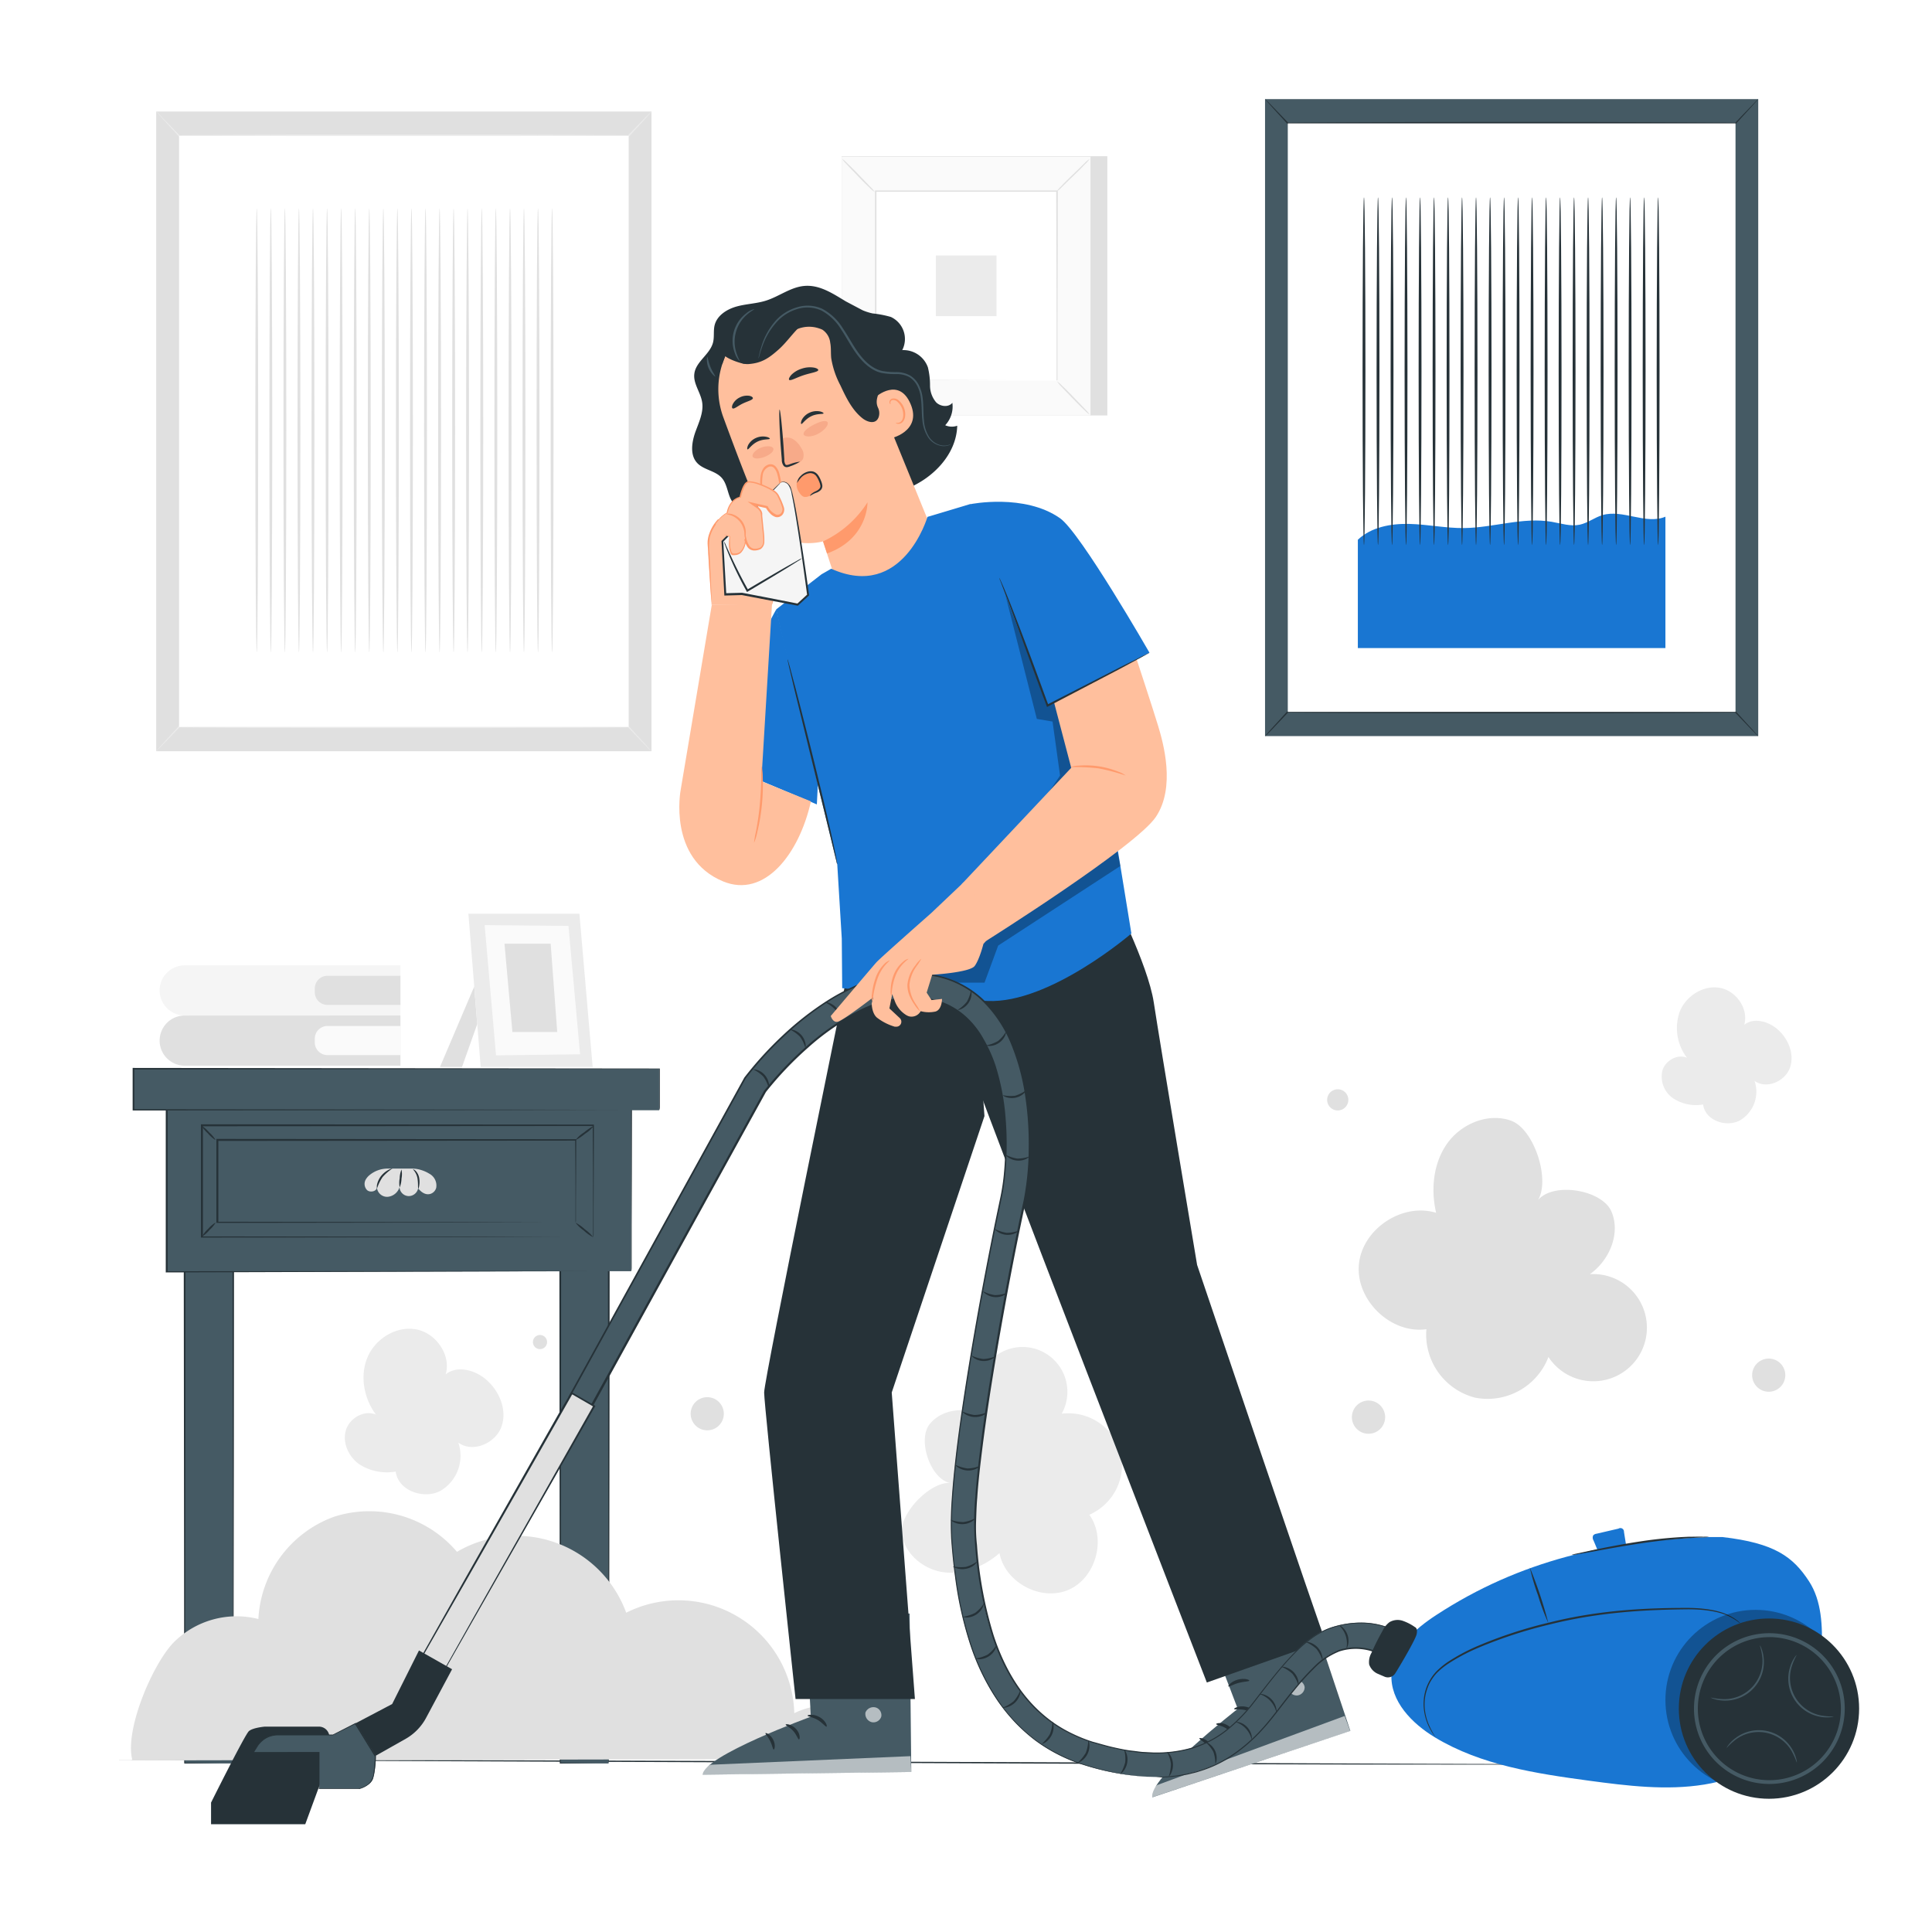 <svg class="animated" id="freepik_stories-dust-allergy" xmlns="http://www.w3.org/2000/svg" viewBox="0 0 500 500" version="1.1" xmlns:xlink="http://www.w3.org/1999/xlink" xmlns:svgjs="http://svgjs.com/svgjs"><style>svg#freepik_stories-dust-allergy:not(.animated) .animable {opacity: 0;}svg#freepik_stories-dust-allergy.animated #freepik--background-complete--inject-160 {animation: 1s 1 forwards cubic-bezier(.36,-0.01,.5,1.38) zoomOut;animation-delay: 0s;}svg#freepik_stories-dust-allergy.animated #freepik--Floor--inject-160 {animation: 1s 1 forwards cubic-bezier(.36,-0.01,.5,1.38) zoomIn;animation-delay: 0s;}svg#freepik_stories-dust-allergy.animated #freepik--Picture--inject-160 {animation: 1s 1 forwards cubic-bezier(.36,-0.01,.5,1.38) slideLeft;animation-delay: 0s;}svg#freepik_stories-dust-allergy.animated #freepik--Table--inject-160 {animation: 1s 1 forwards cubic-bezier(.36,-0.01,.5,1.38) lightSpeedRight;animation-delay: 0s;}svg#freepik_stories-dust-allergy.animated #freepik--Dust--inject-160 {animation: 1s 1 forwards cubic-bezier(.36,-0.01,.5,1.38) slideLeft;animation-delay: 0s;}svg#freepik_stories-dust-allergy.animated #freepik--Character--inject-160 {animation: 1s 1 forwards cubic-bezier(.36,-0.01,.5,1.38) fadeIn;animation-delay: 0s;}            @keyframes zoomOut {                0% {                    opacity: 0;                    transform: scale(1.5);                }                100% {                    opacity: 1;                    transform: scale(1);                }            }                    @keyframes zoomIn {                0% {                    opacity: 0;                    transform: scale(0.5);                }                100% {                    opacity: 1;                    transform: scale(1);                }            }                    @keyframes slideLeft {                0% {                    opacity: 0;                    transform: translateX(-30px);                }                100% {                    opacity: 1;                    transform: translateX(0);                }            }                    @keyframes lightSpeedRight {              from {                transform: translate3d(50%, 0, 0) skewX(-20deg);                opacity: 0;              }              60% {                transform: skewX(10deg);                opacity: 1;              }              80% {                transform: skewX(-2deg);              }              to {                opacity: 1;                transform: translate3d(0, 0, 0);              }            }                    @keyframes fadeIn {                0% {                    opacity: 0;                }                100% {                    opacity: 1;                }            }        </style><g id="freepik--background-complete--inject-160" class="animable" style="transform-origin: 163.505px 152.5px;"><rect x="222.22" y="40.43" width="64.36" height="67.09" style="fill: rgb(224, 224, 224); transform-origin: 254.4px 73.975px;" id="ele5qw04715co" class="animable"></rect><rect x="217.86" y="40.43" width="64.36" height="67.09" style="fill: rgb(250, 250, 250); transform-origin: 250.04px 73.975px;" id="eldnk38cq0er7" class="animable"></rect><path d="M282.24,107.54h-64.4V40.41h64.4Zm-64.36,0H282.2v-67H217.88Z" style="fill: rgb(224, 224, 224); transform-origin: 250.04px 73.975px;" id="elacenf0uagff" class="animable"></path><rect x="226.51" y="49.45" width="47.06" height="49.05" style="fill: rgb(255, 255, 255); transform-origin: 250.04px 73.975px;" id="el10pub4alr31m" class="animable"></rect><path d="M226.51,98.83a8,8,0,0,1-1.16,1.35c-.75.79-1.8,1.86-3,3s-2.27,2.2-3.07,2.94a7.23,7.23,0,0,1-1.36,1.13,7.41,7.41,0,0,1,1.15-1.34c.75-.79,1.81-1.87,3-3s2.28-2.21,3.08-3A6.91,6.91,0,0,1,226.51,98.83Z" style="fill: rgb(224, 224, 224); transform-origin: 222.215px 103.04px;" id="elcjuwwvfftsg" class="animable"></path><path d="M273.57,98.7a8,8,0,0,1,1.35,1.17c.79.75,1.87,1.8,3,3s2.21,2.27,2.95,3.07a7.77,7.77,0,0,1,1.13,1.36,7.63,7.63,0,0,1-1.35-1.15c-.79-.76-1.86-1.81-3-3s-2.21-2.28-2.95-3.08A7.23,7.23,0,0,1,273.57,98.7Z" style="fill: rgb(224, 224, 224); transform-origin: 277.785px 103px;" id="elw1c9maiw3fi" class="animable"></path><path d="M273.44,49.58a7.73,7.73,0,0,1,1.16-1.35c.75-.8,1.81-1.87,3-3s2.28-2.21,3.08-3A7.77,7.77,0,0,1,282,41.12a7.26,7.26,0,0,1-1.16,1.34c-.75.8-1.81,1.87-3,3s-2.28,2.21-3.08,3A7.63,7.63,0,0,1,273.44,49.58Z" style="fill: rgb(224, 224, 224); transform-origin: 277.72px 45.35px;" id="elif5cdxjv94r" class="animable"></path><path d="M226.39,49.7A7.21,7.21,0,0,1,225,48.54c-.8-.75-1.87-1.81-3-3s-2.2-2.28-2.94-3.08a7.23,7.23,0,0,1-1.13-1.36,7.8,7.8,0,0,1,1.34,1.16c.8.75,1.87,1.81,3,3s2.21,2.28,2.95,3.08A7.63,7.63,0,0,1,226.39,49.7Z" style="fill: rgb(224, 224, 224); transform-origin: 222.16px 45.4px;" id="ela45lq644u8r" class="animable"></path><path d="M273.44,98.5s0-.08,0-.24,0-.39,0-.68c0-.62,0-1.5,0-2.65,0-2.33,0-5.71,0-10,0-8.59-.05-20.83-.09-35.48l.18.18-46.92,0h0l.21-.21c0,18,0,34.84,0,49.05l-.18-.18,34,.09,9.55,0,2.52,0h0l-2.49,0-9.5,0-34.1.09h-.17V98.5c0-14.21,0-31,0-49v-.21h.21l46.92,0h.18v.18c0,14.7-.07,27-.09,35.6,0,4.27,0,7.64,0,10,0,1.14,0,2,0,2.62,0,.28,0,.5,0,.66A.72.72,0,0,1,273.44,98.5Z" style="fill: rgb(224, 224, 224); transform-origin: 250.105px 73.895px;" id="elq97vybi51xm" class="animable"></path><rect x="242.19" y="66.12" width="15.7" height="15.7" style="fill: rgb(235, 235, 235); transform-origin: 250.04px 73.97px;" id="elwfg7ptc3e3d" class="animable"></rect><g id="elk1e3n5dsbc"><rect x="40.43" y="28.86" width="128.18" height="165.56" style="fill: rgb(224, 224, 224); transform-origin: 104.52px 111.64px; transform: rotate(180deg);" class="animable"></rect></g><path d="M40.43,194.42a3.23,3.23,0,0,1,.35-.45l1.1-1.24L46.21,188l0-.06h.08c11.14-.11,33-.19,58.18-.19s47,.08,58.18.19h.08l.05.06,4.33,4.74,1.1,1.24a2.45,2.45,0,0,1,.35.45,3.14,3.14,0,0,1-.42-.38L167,192.86l-4.45-4.62.13,0c-11.14.12-33,.19-58.18.19s-47-.07-58.18-.19l.13,0L42,192.86,40.85,194A3.14,3.14,0,0,1,40.43,194.42Z" style="fill: rgb(235, 235, 235); transform-origin: 104.495px 191.09px;" id="elaagrqvx7zss" class="animable"></path><path d="M168.61,28.86a2.45,2.45,0,0,1-.35.45l-1.1,1.24-4.33,4.74-.05.06h-.08c-11.14.11-33,.19-58.18.19s-47-.08-58.18-.19h-.08l0-.06-4.33-4.74-1.1-1.24a3.23,3.23,0,0,1-.35-.45,3.14,3.14,0,0,1,.42.38L42,30.42,46.47,35l-.13,0c11.14-.12,33-.19,58.18-.19s47,.07,58.18.19l-.13,0L167,30.42l1.17-1.18A3.14,3.14,0,0,1,168.61,28.86Z" style="fill: rgb(235, 235, 235); transform-origin: 104.545px 32.2px;" id="elx2ru0s13mt" class="animable"></path><g id="el29p2yh4j4ab"><rect x="46.34" y="35.17" width="116.36" height="152.94" style="fill: rgb(255, 255, 255); transform-origin: 104.52px 111.64px; transform: rotate(180deg);" class="animable"></rect></g><path d="M142.88,53.92c.21,0,.37,25.73.37,57.47s-.16,57.47-.37,57.47-.37-25.73-.37-57.47S142.68,53.92,142.88,53.92Z" style="fill: rgb(224, 224, 224); transform-origin: 142.88px 111.39px;" id="elhqrmlwqer7" class="animable"></path><path d="M139.24,53.92c.21,0,.38,25.73.38,57.47s-.17,57.47-.38,57.47-.37-25.73-.37-57.47S139,53.92,139.24,53.92Z" style="fill: rgb(224, 224, 224); transform-origin: 139.245px 111.39px;" id="elxieaiwcyrz" class="animable"></path><path d="M135.6,53.92c.21,0,.38,25.73.38,57.47s-.17,57.47-.38,57.47-.37-25.73-.37-57.47S135.4,53.92,135.6,53.92Z" style="fill: rgb(224, 224, 224); transform-origin: 135.605px 111.39px;" id="el74gplw7im62" class="animable"></path><path d="M132,53.92c.21,0,.38,25.73.38,57.47s-.17,57.47-.38,57.47-.37-25.73-.37-57.47S131.76,53.92,132,53.92Z" style="fill: rgb(224, 224, 224); transform-origin: 132.005px 111.39px;" id="elmhdf4vnzp" class="animable"></path><path d="M128.32,53.92c.21,0,.38,25.73.38,57.47s-.17,57.47-.38,57.47-.37-25.73-.37-57.47S128.12,53.92,128.32,53.92Z" style="fill: rgb(224, 224, 224); transform-origin: 128.325px 111.39px;" id="elh5itezybpo" class="animable"></path><path d="M124.68,53.92c.21,0,.38,25.73.38,57.47s-.17,57.47-.38,57.47-.37-25.73-.37-57.47S124.48,53.92,124.68,53.92Z" style="fill: rgb(224, 224, 224); transform-origin: 124.685px 111.39px;" id="ele2oebrk6olv" class="animable"></path><path d="M121,53.92c.21,0,.38,25.73.38,57.47s-.17,57.47-.38,57.47-.37-25.73-.37-57.47S120.84,53.92,121,53.92Z" style="fill: rgb(224, 224, 224); transform-origin: 121.005px 111.39px;" id="elqks7a75h1gi" class="animable"></path><path d="M117.4,53.92c.21,0,.38,25.73.38,57.47s-.17,57.47-.38,57.47-.37-25.73-.37-57.47S117.2,53.92,117.4,53.92Z" style="fill: rgb(224, 224, 224); transform-origin: 117.405px 111.39px;" id="el6031g22wsrt" class="animable"></path><path d="M113.77,53.92c.2,0,.37,25.73.37,57.47s-.17,57.47-.37,57.47-.38-25.73-.38-57.47S113.56,53.92,113.77,53.92Z" style="fill: rgb(224, 224, 224); transform-origin: 113.765px 111.39px;" id="elbwovkyj0ce6" class="animable"></path><path d="M110.13,53.92c.2,0,.37,25.73.37,57.47s-.17,57.47-.37,57.47-.38-25.73-.38-57.47S109.92,53.92,110.13,53.92Z" style="fill: rgb(224, 224, 224); transform-origin: 110.125px 111.39px;" id="elnd23d87akm" class="animable"></path><path d="M106.49,53.92c.2,0,.37,25.73.37,57.47s-.17,57.47-.37,57.47-.38-25.73-.38-57.47S106.28,53.92,106.49,53.92Z" style="fill: rgb(224, 224, 224); transform-origin: 106.485px 111.39px;" id="elt5rmx8w81ka" class="animable"></path><path d="M102.85,53.92c.2,0,.37,25.73.37,57.47s-.17,57.47-.37,57.47-.38-25.73-.38-57.47S102.64,53.92,102.85,53.92Z" style="fill: rgb(224, 224, 224); transform-origin: 102.845px 111.39px;" id="el3rims39wswh" class="animable"></path><path d="M99.21,53.92c.2,0,.37,25.73.37,57.47s-.17,57.47-.37,57.47-.38-25.73-.38-57.47S99,53.92,99.21,53.92Z" style="fill: rgb(224, 224, 224); transform-origin: 99.205px 111.39px;" id="el4frnp1niat5" class="animable"></path><path d="M95.57,53.92c.2,0,.37,25.73.37,57.47s-.17,57.47-.37,57.47-.38-25.73-.38-57.47S95.36,53.92,95.57,53.92Z" style="fill: rgb(224, 224, 224); transform-origin: 95.565px 111.39px;" id="elofg41mys51l" class="animable"></path><path d="M91.93,53.92c.2,0,.37,25.73.37,57.47s-.17,57.47-.37,57.47-.38-25.73-.38-57.47S91.72,53.92,91.93,53.92Z" style="fill: rgb(224, 224, 224); transform-origin: 91.925px 111.39px;" id="elmutejpt3a8h" class="animable"></path><path d="M88.29,53.92c.2,0,.37,25.73.37,57.47s-.17,57.47-.37,57.47-.38-25.73-.38-57.47S88.08,53.92,88.29,53.92Z" style="fill: rgb(224, 224, 224); transform-origin: 88.285px 111.39px;" id="elv1bfs3atrf8" class="animable"></path><path d="M84.65,53.92c.2,0,.37,25.73.37,57.47s-.17,57.47-.37,57.47-.37-25.73-.37-57.47S84.44,53.92,84.65,53.92Z" style="fill: rgb(224, 224, 224); transform-origin: 84.65px 111.39px;" id="el0t2bs4beg7ir" class="animable"></path><path d="M81,53.92c.2,0,.37,25.73.37,57.47s-.17,57.47-.37,57.47-.37-25.73-.37-57.47S80.8,53.92,81,53.92Z" style="fill: rgb(224, 224, 224); transform-origin: 81px 111.39px;" id="elttofmxgp79r" class="animable"></path><path d="M77.37,53.92c.2,0,.37,25.73.37,57.47s-.17,57.47-.37,57.47S77,143.13,77,111.39,77.16,53.92,77.37,53.92Z" style="fill: rgb(224, 224, 224); transform-origin: 77.37px 111.39px;" id="elhnmtux8kpag" class="animable"></path><path d="M73.73,53.92c.2,0,.37,25.73.37,57.47s-.17,57.47-.37,57.47-.37-25.73-.37-57.47S73.52,53.92,73.73,53.92Z" style="fill: rgb(224, 224, 224); transform-origin: 73.73px 111.39px;" id="elszxp15aw4qg" class="animable"></path><path d="M70.09,53.92c.2,0,.37,25.73.37,57.47s-.17,57.47-.37,57.47-.37-25.73-.37-57.47S69.88,53.92,70.09,53.92Z" style="fill: rgb(224, 224, 224); transform-origin: 70.09px 111.39px;" id="elr36cbz3vnl" class="animable"></path><path d="M66.45,53.92c.2,0,.37,25.73.37,57.47s-.17,57.47-.37,57.47-.37-25.73-.37-57.47S66.24,53.92,66.45,53.92Z" style="fill: rgb(224, 224, 224); transform-origin: 66.45px 111.39px;" id="ely60w5qjsfb" class="animable"></path><path d="M103.63,262.8v13H47.8a6.5,6.5,0,0,1-6.49-6.49h0a6.49,6.49,0,0,1,6.49-6.49" style="fill: rgb(224, 224, 224); transform-origin: 72.47px 269.3px;" id="elb31edtbr88e" class="animable"></path><path d="M84.75,265.52h18.88a0,0,0,0,1,0,0v7.54a0,0,0,0,1,0,0H84.75a3.28,3.28,0,0,1-3.28-3.28v-1A3.28,3.28,0,0,1,84.75,265.52Z" style="fill: rgb(250, 250, 250); transform-origin: 92.55px 269.29px;" id="elvj5yrxmbvs" class="animable"></path><path d="M103.63,249.81v13H47.8a6.5,6.5,0,0,1-6.49-6.49h0a6.5,6.5,0,0,1,6.49-6.49Z" style="fill: rgb(245, 245, 245); transform-origin: 72.47px 256.31px;" id="el0a7sgvge11zn" class="animable"></path><path d="M84.75,252.53h18.88a0,0,0,0,1,0,0v7.54a0,0,0,0,1,0,0H84.75a3.28,3.28,0,0,1-3.28-3.28v-1A3.28,3.28,0,0,1,84.75,252.53Z" style="fill: rgb(224, 224, 224); transform-origin: 92.55px 256.3px;" id="elbrr65icr93p" class="animable"></path><polygon points="122.73 255.31 113.86 276.14 119.57 276.14 123.51 265.02 122.73 255.31" style="fill: rgb(224, 224, 224); transform-origin: 118.685px 265.725px;" id="el6xbriufxumq" class="animable"></polygon><polygon points="149.95 236.47 153.38 276.14 124.4 276.14 121.22 236.47 149.95 236.47" style="fill: rgb(235, 235, 235); transform-origin: 137.3px 256.305px;" id="eld3ip2zilcbt" class="animable"></polygon><polygon points="147.12 239.62 150.12 272.85 128.37 273.13 125.43 239.42 147.12 239.62" style="fill: rgb(250, 250, 250); transform-origin: 137.775px 256.275px;" id="elfm1ud9r2f9v" class="animable"></polygon><polygon points="142.51 244.22 144.21 267.08 132.61 267.08 130.56 244.22 142.51 244.22" style="fill: rgb(224, 224, 224); transform-origin: 137.385px 255.65px;" id="elmtxkjz9uiep" class="animable"></polygon></g><g id="freepik--Floor--inject-160" class="animable" style="transform-origin: 232px 456.09px;"><path d="M440.67,456.68s-.36,0-1.08,0l-3.16,0-12.16,0-44.72,0c-37.76,0-89.93-.16-147.54-.42l-147.57-.58-44.72-.13-12.15-.05-3.16,0-1.08,0,1.08,0,3.16,0,12.16,0,44.71,0c37.77,0,89.94.17,147.57.43l147.54.57,44.72.13,12.16.05,3.16,0Z" style="fill: rgb(38, 50, 56); transform-origin: 232px 456.09px;" id="el6rc0vwflso6" class="animable"></path></g><g id="freepik--Picture--inject-160" class="animable" style="transform-origin: 391.21px 108.08px;"><rect x="327.39" y="25.65" width="127.64" height="164.85" style="fill: rgb(69, 90, 100); transform-origin: 391.21px 108.075px;" id="el4r9konawbsi" class="animable"></rect><path d="M455,25.65a2.91,2.91,0,0,1-.35.44l-1.09,1.24-4.32,4.72,0,.06h-.08c-11.09.11-32.9.19-57.93.19s-46.84-.08-57.93-.19h-.08l-.06-.06-4.31-4.72-1.09-1.24a2.91,2.91,0,0,1-.35-.44,3.14,3.14,0,0,1,.42.38L329,27.2l4.44,4.61-.13-.06c11.09-.11,32.89-.19,57.93-.19s46.84.08,57.93.19l-.13.06q2.85-3,4.44-4.61L454.61,26A3.14,3.14,0,0,1,455,25.65Z" style="fill: rgb(38, 50, 56); transform-origin: 391.205px 28.975px;" id="ela1pgsaaetcm" class="animable"></path><path d="M327.39,190.51a2.64,2.64,0,0,1,.35-.45l1.09-1.23q1.55-1.68,4.31-4.73l.06,0h.08c11.09-.12,32.9-.19,57.93-.19s46.84.07,57.93.19h.08l0,0,4.32,4.73,1.09,1.23a2.64,2.64,0,0,1,.35.45,3.14,3.14,0,0,1-.42-.38L453.45,189,449,184.35l.13.06c-11.09.11-32.9.19-57.93.19s-46.84-.08-57.93-.19l.13-.06L329,189l-1.16,1.17A3.14,3.14,0,0,1,327.39,190.51Z" style="fill: rgb(38, 50, 56); transform-origin: 391.185px 187.21px;" id="elllj4qlxez9" class="animable"></path><rect x="333.28" y="31.93" width="115.87" height="152.3" style="fill: rgb(255, 255, 255); transform-origin: 391.215px 108.08px;" id="ely0b48s181wm" class="animable"></rect><path d="M351.41,139.69c3.44-3.28,8.53-4.21,13.29-4.1s9.47,1.13,14.23,1.07c7.61-.09,15.2-2.91,22.7-1.61,2.39.41,4.82,1.25,7.2.74,2.09-.44,3.84-1.87,5.88-2.48,5.28-1.57,11.23,2.56,16.3.41v34h-79.6Z" style="fill: rgb(25, 118, 210); transform-origin: 391.21px 150.332px;" id="elf8epe62sx8u" class="animable"></path><path d="M353,141.06c-.21,0-.37-20.14-.37-45s.16-45,.37-45,.37,20.14.37,45S353.21,141.06,353,141.06Z" style="fill: rgb(38, 50, 56); transform-origin: 353px 96.06px;" id="eljsfc6apy7pi" class="animable"></path><path d="M356.63,141.06c-.2,0-.37-20.14-.37-45s.17-45,.37-45,.37,20.14.37,45S356.84,141.06,356.63,141.06Z" style="fill: rgb(38, 50, 56); transform-origin: 356.63px 96.06px;" id="eldpn6h2sv0l" class="animable"></path><path d="M360.26,141.06c-.21,0-.37-20.14-.37-45s.16-45,.37-45,.37,20.14.37,45S360.46,141.06,360.26,141.06Z" style="fill: rgb(38, 50, 56); transform-origin: 360.26px 96.06px;" id="el5uzeyd2wv4n" class="animable"></path><path d="M363.88,141.06c-.2,0-.37-20.14-.37-45s.17-45,.37-45,.37,20.14.37,45S364.09,141.06,363.88,141.06Z" style="fill: rgb(38, 50, 56); transform-origin: 363.88px 96.06px;" id="elne00rg6pkl8" class="animable"></path><path d="M367.51,141.06c-.21,0-.37-20.14-.37-45s.16-45,.37-45,.37,20.14.37,45S367.71,141.06,367.51,141.06Z" style="fill: rgb(38, 50, 56); transform-origin: 367.51px 96.06px;" id="elonbtnpq9pfd" class="animable"></path><path d="M371.13,141.06c-.2,0-.37-20.14-.37-45s.17-45,.37-45,.37,20.14.37,45S371.34,141.06,371.13,141.06Z" style="fill: rgb(38, 50, 56); transform-origin: 371.13px 96.06px;" id="el86a8lqna8c9" class="animable"></path><path d="M374.76,141.06c-.21,0-.37-20.14-.37-45s.16-45,.37-45,.36,20.14.36,45S375,141.06,374.76,141.06Z" style="fill: rgb(38, 50, 56); transform-origin: 374.755px 96.06px;" id="elbtr7hnnviss" class="animable"></path><path d="M378.38,141.06c-.2,0-.37-20.14-.37-45s.17-45,.37-45,.37,20.14.37,45S378.58,141.06,378.38,141.06Z" style="fill: rgb(38, 50, 56); transform-origin: 378.38px 96.06px;" id="elqia0uysamq" class="animable"></path><path d="M382,141.06c-.2,0-.37-20.14-.37-45s.17-45,.37-45,.37,20.14.37,45S382.21,141.06,382,141.06Z" style="fill: rgb(38, 50, 56); transform-origin: 382px 96.06px;" id="el5u4lp8xscr" class="animable"></path><path d="M385.63,141.06c-.21,0-.37-20.14-.37-45s.16-45,.37-45,.37,20.14.37,45S385.83,141.06,385.63,141.06Z" style="fill: rgb(38, 50, 56); transform-origin: 385.63px 96.06px;" id="elco828kbnt4" class="animable"></path><path d="M389.25,141.06c-.2,0-.37-20.14-.37-45s.17-45,.37-45,.37,20.14.37,45S389.46,141.06,389.25,141.06Z" style="fill: rgb(38, 50, 56); transform-origin: 389.25px 96.06px;" id="elveyyi9xjeqp" class="animable"></path><path d="M392.88,141.06c-.21,0-.37-20.14-.37-45s.16-45,.37-45,.37,20.14.37,45S393.08,141.06,392.88,141.06Z" style="fill: rgb(38, 50, 56); transform-origin: 392.88px 96.06px;" id="elohgfvtww4hc" class="animable"></path><path d="M396.5,141.06c-.2,0-.37-20.14-.37-45s.17-45,.37-45,.37,20.14.37,45S396.71,141.06,396.5,141.06Z" style="fill: rgb(38, 50, 56); transform-origin: 396.5px 96.06px;" id="elgg6wfeb8ecj" class="animable"></path><path d="M400.13,141.06c-.21,0-.37-20.14-.37-45s.16-45,.37-45,.37,20.14.37,45S400.33,141.06,400.13,141.06Z" style="fill: rgb(38, 50, 56); transform-origin: 400.13px 96.06px;" id="ellb3c53kf0ba" class="animable"></path><path d="M403.75,141.06c-.2,0-.37-20.14-.37-45s.17-45,.37-45,.37,20.14.37,45S404,141.06,403.75,141.06Z" style="fill: rgb(38, 50, 56); transform-origin: 403.75px 96.06px;" id="elakub0ocjbi6" class="animable"></path><path d="M407.37,141.06c-.2,0-.37-20.14-.37-45s.17-45,.37-45,.37,20.14.37,45S407.58,141.06,407.37,141.06Z" style="fill: rgb(38, 50, 56); transform-origin: 407.37px 96.06px;" id="elrl388vm44p" class="animable"></path><path d="M411,141.06c-.21,0-.37-20.14-.37-45s.16-45,.37-45,.37,20.14.37,45S411.2,141.06,411,141.06Z" style="fill: rgb(38, 50, 56); transform-origin: 411px 96.06px;" id="ele9oxnu9x3x" class="animable"></path><path d="M414.62,141.06c-.2,0-.37-20.14-.37-45s.17-45,.37-45,.37,20.14.37,45S414.83,141.06,414.62,141.06Z" style="fill: rgb(38, 50, 56); transform-origin: 414.62px 96.06px;" id="elcgrpdhdpdjh" class="animable"></path><path d="M418.25,141.06c-.21,0-.37-20.14-.37-45s.16-45,.37-45,.37,20.14.37,45S418.45,141.06,418.25,141.06Z" style="fill: rgb(38, 50, 56); transform-origin: 418.25px 96.06px;" id="el65t1u725bkh" class="animable"></path><path d="M421.87,141.06c-.2,0-.37-20.14-.37-45s.17-45,.37-45,.37,20.14.37,45S422.08,141.06,421.87,141.06Z" style="fill: rgb(38, 50, 56); transform-origin: 421.87px 96.06px;" id="elmesopa91pcd" class="animable"></path><path d="M425.5,141.06c-.21,0-.37-20.14-.37-45s.16-45,.37-45,.37,20.14.37,45S425.7,141.06,425.5,141.06Z" style="fill: rgb(38, 50, 56); transform-origin: 425.5px 96.06px;" id="el2nym76yrf8c" class="animable"></path><path d="M429.12,141.06c-.2,0-.37-20.14-.37-45s.17-45,.37-45,.37,20.14.37,45S429.33,141.06,429.12,141.06Z" style="fill: rgb(38, 50, 56); transform-origin: 429.12px 96.06px;" id="elie2oduwptu" class="animable"></path></g><g id="freepik--Table--inject-160" class="animable" style="transform-origin: 102.545px 366.39px;"><rect x="47.79" y="328.34" width="12.54" height="128.04" style="fill: rgb(69, 90, 100); transform-origin: 54.06px 392.36px;" id="eldlr2o7gyt6o" class="animable"></rect><path d="M60.33,456.38s0-.23,0-.67,0-1.09,0-1.91c0-1.7,0-4.17,0-7.34,0-6.39,0-15.62-.07-27.1,0-23-.06-54.92-.09-91l.22.33H47.79l.22-.33c0,55.34-.09,103.51-.12,128l-.1-.16,9.29.09,2.41,0,.84,0s-.26,0-.8,0l-2.39,0-9.35.09h-.11v-.16c0-24.53-.07-72.7-.12-128V328h13v.34c0,36.19-.07,68.24-.1,91.26,0,11.45-.05,20.65-.06,27,0,3.14,0,5.59,0,7.27,0,.8,0,1.42,0,1.87S60.33,456.38,60.33,456.38Z" style="fill: rgb(38, 50, 56); transform-origin: 54.06px 392.19px;" id="el0f6sdlidqopl" class="animable"></path><rect x="144.95" y="327.22" width="12.54" height="129.16" style="fill: rgb(69, 90, 100); transform-origin: 151.22px 391.8px;" id="el7hgmjpq42qd" class="animable"></rect><path d="M157.49,456.38s0-.24,0-.67,0-1.1,0-1.93c0-1.72,0-4.2,0-7.41,0-6.44,0-15.75-.06-27.34,0-23.16-.06-55.4-.1-91.81l.22.34H145l.22-.34c0,55.87-.09,104.49-.11,129.16l-.11-.16,9.29.09,2.42,0,.83,0s-.26,0-.79,0l-2.4,0-9.35.09h-.11v-.16c0-24.67-.07-73.29-.12-129.16v-.34h13v.34c0,36.51-.08,68.83-.1,92,0,11.55-.05,20.84-.07,27.27,0,3.17,0,5.63,0,7.33,0,.81,0,1.43,0,1.88S157.49,456.38,157.49,456.38Z" style="fill: rgb(38, 50, 56); transform-origin: 151.27px 391.57px;" id="el6yj87v7bv5y" class="animable"></path><polygon points="163.38 328.98 43.1 329.2 43.1 284.67 163.38 284.67 163.38 328.98" style="fill: rgb(69, 90, 100); transform-origin: 103.24px 306.935px;" id="elj2lsj7iwy3q" class="animable"></polygon><path d="M163.38,329s0-.28,0-.79,0-1.28,0-2.28c0-2,0-5,0-8.77,0-7.63-.05-18.69-.08-32.47l.15.15-120.28.07.22-.22V329.2L43.1,329l86.14-.07,25.08,0h8.46l.6,0h-.57l-1.72,0-6.68,0-25,.1-86.29.27h-.22v-.22c0-13.92,0-28.93,0-44.43v-.33h.23l120.28.07h.15v.16c0,13.82-.06,24.91-.08,32.56,0,3.8,0,6.73,0,8.74,0,1,0,1.73,0,2.25S163.38,329,163.38,329Z" style="fill: rgb(38, 50, 56); transform-origin: 103.23px 306.81px;" id="eln55r2fm7dos" class="animable"></path><path d="M153.49,320.18s0-.18,0-.51,0-.84,0-1.48c0-1.31,0-3.23,0-5.7,0-5,0-12.17-.09-21.21l.16.13-101.29.07h0l.25-.2c0,10,0,19.78,0,28.9l-.24-.2,72.46.09,21.17.06,5.69,0H153l.51,0h-1.93l-5.63,0-21.12.06-72.62.09H52v-.2c0-9.12,0-18.86,0-28.9v-.21h.25l101.29.07h.16v.14c0,9.07-.06,16.31-.08,21.29,0,2.46,0,4.37,0,5.67,0,.63,0,1.11,0,1.45S153.49,320.18,153.49,320.18Z" style="fill: rgb(38, 50, 56); transform-origin: 102.85px 305.625px;" id="elmus06g7o3zi" class="animable"></path><path d="M55.81,316.39a7.33,7.33,0,0,1-1.59,1.92A7.4,7.4,0,0,1,52.3,320,7.51,7.51,0,0,1,53.9,318,7.45,7.45,0,0,1,55.81,316.39Z" style="fill: rgb(38, 50, 56); transform-origin: 54.055px 318.195px;" id="el7rcdk9xgus" class="animable"></path><path d="M55.81,295.07a8.51,8.51,0,0,1-2-1.75,8.28,8.28,0,0,1-1.66-2,8.64,8.64,0,0,1,2,1.76A8,8,0,0,1,55.81,295.07Z" style="fill: rgb(38, 50, 56); transform-origin: 53.98px 293.195px;" id="eltyxxdd85ne8" class="animable"></path><path d="M153.67,291.37a8.07,8.07,0,0,1-2.2,2,14.28,14.28,0,0,1-2.53,1.7,8.17,8.17,0,0,1,2.21-2A13.4,13.4,0,0,1,153.67,291.37Z" style="fill: rgb(38, 50, 56); transform-origin: 151.305px 293.22px;" id="elxiognb17iv" class="animable"></path><path d="M153.5,320.18a10.42,10.42,0,0,1-2.45-1.75,9.41,9.41,0,0,1-2.1-2,10.86,10.86,0,0,1,2.44,1.74A9.77,9.77,0,0,1,153.5,320.18Z" style="fill: rgb(38, 50, 56); transform-origin: 151.225px 318.305px;" id="elr4lnx8gczhr" class="animable"></path><path d="M148.94,316.39s0-.13,0-.38,0-.61,0-1.08c0-1,0-2.37,0-4.18,0-3.65,0-9-.09-15.68l.15.12-92.73.08h0l.24-.2c0,7.32,0,14.47,0,21.32l-.23-.21,66.17.1,19.48.05,5.24,0h1.37l.47,0h-1.78l-5.19,0-19.42.06-66.34.09H56v-.2c0-6.85,0-14,0-21.32v-.21h.25l92.73.08h.15v.13c0,6.74-.06,12.08-.08,15.75,0,1.81,0,3.2,0,4.16,0,.45,0,.8,0,1.06S148.94,316.39,148.94,316.39Z" style="fill: rgb(38, 50, 56); transform-origin: 102.565px 305.615px;" id="el1j95lfdues5" class="animable"></path><path d="M111.12,303.76a9.07,9.07,0,0,0-2.26-1,7.62,7.62,0,0,0-2.23-.33h-6.19a7.37,7.37,0,0,0-4.94,1.8,4,4,0,0,0-.73.85A2.3,2.3,0,0,0,95,308c.79.7,2.42.36,2.55-.67a2.64,2.64,0,0,0,2.85,2.4,3.56,3.56,0,0,0,3-2.5,2.42,2.42,0,0,0,2.23,2.31,2.48,2.48,0,0,0,2.58-2c.76.95,1.89,1.83,3.2,1.43a2.25,2.25,0,0,0,1.48-1.57A3.46,3.46,0,0,0,111.12,303.76Z" style="fill: rgb(224, 224, 224); transform-origin: 103.647px 306.084px;" id="eljia571r48lo" class="animable"></path><path d="M101.54,302.43A12.06,12.06,0,0,0,99,304.64a11.63,11.63,0,0,0-1.44,3s-.09-.39,0-1a5.64,5.64,0,0,1,1-2.21,6.15,6.15,0,0,1,1.9-1.62C101.12,302.47,101.52,302.38,101.54,302.43Z" style="fill: rgb(38, 50, 56); transform-origin: 99.53px 305.029px;" id="elgoeg0l7bjyd" class="animable"></path><path d="M103.91,302.68a6.15,6.15,0,0,1,0,2.33,6.46,6.46,0,0,1-.47,2.28,6.12,6.12,0,0,1,0-2.33A6.24,6.24,0,0,1,103.91,302.68Z" style="fill: rgb(38, 50, 56); transform-origin: 103.675px 304.985px;" id="eljiv0hh9425" class="animable"></path><path d="M106.9,302.61s.35.08.72.46a3.61,3.61,0,0,1,.87,1.81,6,6,0,0,1,0,1.95c-.07.49-.16.79-.22.79s-.08-.32-.09-.8a11.28,11.28,0,0,0-.14-1.87,4.49,4.49,0,0,0-.68-1.7C107.1,302.86,106.86,302.66,106.9,302.61Z" style="fill: rgb(38, 50, 56); transform-origin: 107.733px 305.115px;" id="el682rp9zi9yp" class="animable"></path><rect x="34.47" y="276.61" width="136.12" height="10.72" style="fill: rgb(69, 90, 100); transform-origin: 102.53px 281.97px;" id="el5bi9u1o65by" class="animable"></rect><path d="M170.59,287.33s0-.25,0-.71,0-1.16,0-2.05c0-1.82,0-4.48,0-8l.08.08-136.12.14h0l.22-.22v10.72l-.22-.23,96.55.1,29,.06,7.86,0h2l.71,0h-.68l-2,0-7.81,0-28.9.07-96.72.09h-.23V276.38h.23l136.12.15h.08v.08c0,3.5,0,6.18,0,8,0,.89,0,1.57,0,2S170.59,287.33,170.59,287.33Z" style="fill: rgb(38, 50, 56); transform-origin: 102.545px 281.88px;" id="elbjkmxd095gd" class="animable"></path></g><g id="freepik--Dust--inject-160" class="animable" style="transform-origin: 248.773px 355.564px;"><path d="M290,375.77a14.12,14.12,0,0,0-15.23-9.91,11.61,11.61,0,1,0-20,.48c-4.62-2.33-10.94-1.82-14.17,2.22s.17,14.17,5.24,15.21c-5.25-.24-13.16,8-12.44,13.19s5.59,9.23,10.79,9.93,10.5-1.49,14.48-4.93c1.43,7.59,10.72,12.54,17.82,9.5s9.93-13.18,5.43-19.45A14.13,14.13,0,0,0,290,375.77Z" style="fill: rgb(235, 235, 235); transform-origin: 261.872px 380.483px;" id="elln81lkgae3m" class="animable"></path><path d="M381.74,361.71a16.88,16.88,0,0,0,19-10.52,13.87,13.87,0,1,0,10.72-21.43c5.05-3.57,8-10.52,5.59-16.19s-15-7.76-19-3c3.19-5.41-1.06-18.37-6.95-20.52s-12.88.73-16.53,5.83-4.31,11.92-2.9,18c-8.81-2.74-19.25,4.29-20,13.49S360,345.28,369.15,344A16.86,16.86,0,0,0,381.74,361.71Z" style="fill: rgb(224, 224, 224); transform-origin: 388.923px 325.677px;" id="elchx2rv5rw9g" class="animable"></path><path d="M221.56,443a18.84,18.84,0,0,0-16,.37,30,30,0,0,0-43.5-26,30.33,30.33,0,0,0-43.8-15.76,29.76,29.76,0,0,0-31.77-9.09A29.76,29.76,0,0,0,66.87,419,23,23,0,0,0,45,425c-5.55,5.65-12.9,23-10.71,30.6l197.61-.4A18.83,18.83,0,0,0,221.56,443Z" style="fill: rgb(224, 224, 224); transform-origin: 132.897px 423.351px;" id="el030aqy7gm7j8" class="animable"></path><path d="M456.19,351.89l-.55.26a4.29,4.29,0,1,0,.55-.26Z" style="fill: rgb(224, 224, 224); transform-origin: 457.744px 355.889px;" id="el00rzt07usw4s" class="animable"></path><path d="M181.48,361.88l-.55.26a4.29,4.29,0,1,0,.55-.26Z" style="fill: rgb(224, 224, 224); transform-origin: 183.034px 365.879px;" id="elz9v9ec64rj" class="animable"></path><path d="M352.64,362.74l-.54.25a4.3,4.3,0,1,0,.54-.25Z" style="fill: rgb(224, 224, 224); transform-origin: 354.172px 366.758px;" id="elv211onbpmwl" class="animable"></path><path d="M345.19,282.1l-.35.17a2.74,2.74,0,1,0,.35-.17Z" style="fill: rgb(224, 224, 224); transform-origin: 346.209px 284.643px;" id="el7h1g2txg7jv" class="animable"></path><path d="M139.11,345.61l-.24.11a1.83,1.83,0,1,0,.24-.11Z" style="fill: rgb(224, 224, 224); transform-origin: 139.75px 347.324px;" id="el76z3x7i3jsm" class="animable"></path><path d="M102.4,380.8c.62,5.09,7.43,7.31,11.64,5a10.52,10.52,0,0,0,4.57-12.46c3.71,2.75,9.64.21,11.18-4.15s-.61-9.38-4.18-12.32c-2.88-2.37-7.36-3.54-10.26-1.19,1.45-5-2.51-10.69-7.65-11.64s-10.56,2.41-12.59,7.23-.94,10.63,2.18,14.83c-3.05-1.29-6.87.92-7.79,4.1s.71,6.75,3.4,8.69a13.16,13.16,0,0,0,9.5,1.95" style="fill: rgb(235, 235, 235); transform-origin: 109.768px 365.296px;" id="el13p3fef2yxg" class="animable"></path><path d="M440.78,285.87c.51,4.17,6.09,6,9.55,4.06a8.61,8.61,0,0,0,3.74-10.21c3.05,2.25,7.91.17,9.17-3.4s-.5-7.7-3.42-10.11c-2.36-1.94-6-2.9-8.41-1,1.18-4.12-2.06-8.77-6.28-9.55s-8.65,2-10.33,5.93a12.65,12.65,0,0,0,1.79,12.16c-2.5-1.06-5.63.75-6.38,3.36a6.82,6.82,0,0,0,2.78,7.12,10.79,10.79,0,0,0,7.79,1.61" style="fill: rgb(235, 235, 235); transform-origin: 446.847px 273.117px;" id="ellyfxjlawr9b" class="animable"></path></g><g id="freepik--Character--inject-160" class="animable" style="transform-origin: 272.712px 274.575px;"><path d="M179.89,112c.93-2.62,2.28-5.29,1.81-8-.43-2.53-2.36-4.79-2-7.32.41-3.12,4-4.93,4.82-8,.39-1.47.06-3.06.43-4.54.64-2.51,3.16-4.11,5.66-4.81s5.15-.74,7.63-1.53c3.39-1.07,6.38-3.5,9.92-3.8,3.92-.34,7.28,1.91,10.74,4l4.35,2.3a14.11,14.11,0,0,0,2.61.82,26.22,26.22,0,0,1,4.7.91,6.29,6.29,0,0,1,2.94,8.58,6.72,6.72,0,0,1,6.64,4.46,19.35,19.35,0,0,1,.55,4.69,6.72,6.72,0,0,0,1.58,4.36c1.12,1.12,3.21,1.36,4.2.13a7.07,7.07,0,0,1-1.85,5.8,4.18,4.18,0,0,0,3.11.13c-.2,7.35-6.18,13.54-13,16.27s-14.39,2.72-21.75,2.67l-20.31,2.48c-1.76.26-3.21-1.44-3.84-3.1s-.89-3.57-2.09-4.88c-1.65-1.81-4.57-2-6.25-3.74C178.54,117.88,179,114.63,179.89,112Z" style="fill: rgb(38, 50, 56); transform-origin: 213.427px 102.796px;" id="elf192ya1nbj" class="animable"></path><path d="M230.1,111.64a82.87,82.87,0,0,0-1.75-14,28.54,28.54,0,0,0-6.19-12.5c-.48-.53-4.1-3.91-4.73-3.58-.46.24,2.3,3.64,2.23,4.14a24.09,24.09,0,0,0,2.69,14.09,63.21,63.21,0,0,0,7.75,11.82" style="fill: rgb(38, 50, 56); transform-origin: 223.739px 96.589px;" id="elqe6059ie0xo" class="animable"></path><path d="M223.89,94.82c-4-11.08-13.8-18-24.77-13.68l-1,.46A21.07,21.07,0,0,0,187.2,108c3.52,9.59,7.54,20.13,9.9,25.06C202,143.26,213,140.11,213,140.11s3.88,11.9,3.88,11.9l11.82-2.3L242,139.17Z" style="fill: rgb(255, 191, 157); transform-origin: 213.951px 115.925px;" id="ellr7dhprzm1" class="animable"></path><path d="M213,140.11A27.35,27.35,0,0,0,224.51,130s.18,9.43-10.48,13.24Z" style="fill: rgb(255, 154, 108); transform-origin: 218.755px 136.62px;" id="elvf1kh6koy2d" class="animable"></path><path d="M193.46,116.29c.27.11,1-1.23,2.58-2s3.1-.47,3.18-.75c.05-.12-.3-.38-1-.51a4.46,4.46,0,0,0-2.66.35,4.24,4.24,0,0,0-1.94,1.8C193.34,115.82,193.33,116.24,193.46,116.29Z" style="fill: rgb(38, 50, 56); transform-origin: 196.302px 114.629px;" id="el2i7eisahgmk" class="animable"></path><path d="M207.37,109.72c.27.1,1-1.23,2.58-2s3.1-.47,3.18-.74c.05-.12-.3-.38-1-.52a4.47,4.47,0,0,0-2.66.36,4.22,4.22,0,0,0-1.94,1.79C207.25,109.25,207.24,109.67,207.37,109.72Z" style="fill: rgb(38, 50, 56); transform-origin: 210.212px 108.06px;" id="elezp50qoaabc" class="animable"></path><path d="M207.34,115.91a6.22,6.22,0,0,0-1.9-2.14,3.06,3.06,0,0,0-2.75-.34l0,.62a31.65,31.65,0,0,0,.19,4.57c0,.49,0,1.22.38,1.57.54.56,1.56.23,2.31,0a3.31,3.31,0,0,0,2.23-1.38A3.11,3.11,0,0,0,207.34,115.91Z" style="fill: rgb(247, 170, 137); transform-origin: 205.324px 116.873px;" id="el42xw9o2t61s" class="animable"></path><path d="M207.05,119.47a11.7,11.7,0,0,0-2.78.72c-.42.15-.84.24-1,0a2.26,2.26,0,0,1-.28-1.32c-.08-1.15-.15-2.35-.23-3.62-.37-5.13-.83-9.27-1-9.25s-.08,4.18.28,9.32c.1,1.26.19,2.46.29,3.61a2.51,2.51,0,0,0,.52,1.67,1.08,1.08,0,0,0,.93.29,2.88,2.88,0,0,0,.73-.22A11.88,11.88,0,0,0,207.05,119.47Z" style="fill: rgb(38, 50, 56); transform-origin: 204.363px 113.452px;" id="elgz1xltwzwsg" class="animable"></path><path d="M204.23,98.3c.36.35,1.84-.58,3.79-1.21s3.68-.82,3.75-1.32c0-.23-.42-.52-1.21-.65a6.61,6.61,0,0,0-3.1.3A6.54,6.54,0,0,0,204.81,97C204.26,97.63,204.07,98.12,204.23,98.3Z" style="fill: rgb(38, 50, 56); transform-origin: 207.973px 96.715px;" id="elic6ddp7oa1r" class="animable"></path><path d="M189.59,105.69c.44.23,1.36-.64,2.65-1.26s2.53-.88,2.61-1.37c0-.23-.31-.51-.95-.63a4.14,4.14,0,0,0-2.44.42,4,4,0,0,0-1.8,1.71C189.37,105.14,189.39,105.58,189.59,105.69Z" style="fill: rgb(38, 50, 56); transform-origin: 192.145px 104.061px;" id="el4tr7jwo7c9v" class="animable"></path><path d="M226.56,102.8c.14-.15,6.09-5.34,9.11,1.78s-5.39,9.07-5.49,8.87S226.56,102.8,226.56,102.8Z" style="fill: rgb(255, 191, 157); transform-origin: 231.442px 107.149px;" id="el1vwr78tap3m" class="animable"></path><path d="M231.85,109.44s.16,0,.41,0a1.3,1.3,0,0,0,.93-.37c.64-.59.77-2.06.26-3.36a4.55,4.55,0,0,0-1.1-1.62,1.57,1.57,0,0,0-1.34-.56.69.69,0,0,0-.59.65c0,.24.1.36.06.39s-.2,0-.27-.37a.87.87,0,0,1,.09-.57,1.05,1.05,0,0,1,.61-.47,1.9,1.9,0,0,1,1.77.56,4.54,4.54,0,0,1,1.27,1.8c.56,1.45.4,3.11-.51,3.84a1.42,1.42,0,0,1-1.21.29C231.93,109.61,231.83,109.47,231.85,109.44Z" style="fill: rgb(255, 154, 108); transform-origin: 232.235px 106.402px;" id="elyhbb18jhmhq" class="animable"></path><path d="M186.92,94.24c-1.42-.16.51-5.34,2.81-7.81,3.49-3.72,9.56-7.63,14-8.15,5.33-.62,10.27.11,14.46,3.46a30.45,30.45,0,0,1,9.1,13.05,9.24,9.24,0,0,1,.79,4.78c-.34,2-1.84,3.78-.86,5.93a3.22,3.22,0,0,1,.16,2.49c-.73,1.93-2.87,1.28-4.15.28-2.73-2.15-4.28-5.42-5.75-8.57a22.6,22.6,0,0,1-2.36-7c-.14-1.34,0-2.7-.26-4a4.64,4.64,0,0,0-2-3.36A5,5,0,0,0,212,85a8,8,0,0,0-8,1.65c-3.44,3.09-9.43,8.06-11.79,7.44-3.4-.9-4.54-1.93-4.54-1.93Z" style="fill: rgb(38, 50, 56); transform-origin: 207.281px 93.656px;" id="elu4br0yxu7lk" class="animable"></path><path d="M202.94,77.46a17,17,0,0,0-11.8,5.66,8.87,8.87,0,0,0-2.35,6.53c.28,2.36,2.26,4.59,4.64,4.58l.18,0c3.47-.24,5.29-1.47,7.89-3.77,2.19-1.95,3.81-4.47,6-6.4a15.59,15.59,0,0,1,8.39-3.76A25.65,25.65,0,0,0,202.94,77.46Z" style="fill: rgb(38, 50, 56); transform-origin: 202.333px 85.832px;" id="elksmmbi6qd8r" class="animable"></path><path d="M246.19,114.88s-.24.13-.73.28a4,4,0,0,1-2.19,0,5,5,0,0,1-2.76-2,9.31,9.31,0,0,1-1.4-4.4c-.19-1.73-.07-3.67-.33-5.76a10,10,0,0,0-.89-3.15,6.12,6.12,0,0,0-2.3-2.63A7.25,7.25,0,0,0,232,96.3a19.37,19.37,0,0,1-3.66-.29c-2.43-.52-4.44-2.36-6-4.45s-2.77-4.49-4.22-6.6a13.86,13.86,0,0,0-5.35-5.06,9.24,9.24,0,0,0-6.64-.33,12.09,12.09,0,0,0-5,3A17.77,17.77,0,0,0,197,89.83c-.3.94-.47,1.69-.58,2.2a3.55,3.55,0,0,0-.13.78,4.51,4.51,0,0,0,.24-.76c.14-.49.35-1.23.68-2.15a18.18,18.18,0,0,1,4.22-7A11.65,11.65,0,0,1,206.27,80a8.74,8.74,0,0,1,6.28.35,13.43,13.43,0,0,1,5.12,4.89c1.41,2.08,2.57,4.46,4.22,6.63s3.73,4.1,6.35,4.66a19.57,19.57,0,0,0,3.76.28,6.86,6.86,0,0,1,3.32.77,5.76,5.76,0,0,1,2.13,2.41,9.3,9.3,0,0,1,.87,3c.28,2,.18,4,.39,5.74a9.71,9.71,0,0,0,1.54,4.54,5.15,5.15,0,0,0,3,2.06,3.9,3.9,0,0,0,2.29-.08A2.25,2.25,0,0,0,246.19,114.88Z" style="fill: rgb(69, 90, 100); transform-origin: 221.24px 97.285px;" id="eloonezdo9gf" class="animable"></path><path d="M195.22,80a4.79,4.79,0,0,0-2.1,1.09,8.94,8.94,0,0,0-2.89,10.43,4.84,4.84,0,0,0,1.24,2c.08,0-.43-.8-.87-2.15a9.28,9.28,0,0,1,2.77-10C194.44,80.46,195.27,80.09,195.22,80Z" style="fill: rgb(69, 90, 100); transform-origin: 192.407px 86.76px;" id="elhl3bgk1g3v" class="animable"></path><path d="M183,92.34a5.49,5.49,0,0,0,2.1,5.14c.13-.12-.66-1.09-1.23-2.5S183.16,92.33,183,92.34Z" style="fill: rgb(69, 90, 100); transform-origin: 184.029px 94.91px;" id="el3mj35phqd36" class="animable"></path><path d="M212.19,124.65a6.91,6.91,0,0,0-1-2,2.75,2.75,0,0,0-2.3-.41l-.43.2a6.78,6.78,0,0,0-1.49,1.23,2.39,2.39,0,0,0-.82,1.72,3.73,3.73,0,0,0,.59,1.92c.37.57.82,1.2,1.49,1.3A2.47,2.47,0,0,0,210,128c.6-.46,1.41-.65,2-1.11a1.86,1.86,0,0,0,.47-.82A2,2,0,0,0,212.19,124.65Z" style="fill: rgb(255, 154, 108); transform-origin: 209.325px 125.38px;" id="elimxswludr3" class="animable"></path><path d="M209.64,128.35s0-.22.29-.48a4.75,4.75,0,0,1,1.28-.78c.52-.26,1.19-.7,1.1-1.41a4.63,4.63,0,0,0-.36-1.16,5.92,5.92,0,0,0-.61-1.17,1.91,1.91,0,0,0-2.07-.85,3.87,3.87,0,0,0-1.8.94,9,9,0,0,0-1.19,1.56,2.84,2.84,0,0,1,.93-1.82,4,4,0,0,1,2-1.15,2.53,2.53,0,0,1,1.41.06,2.58,2.58,0,0,1,1.18,1,6.44,6.44,0,0,1,.65,1.28,4.48,4.48,0,0,1,.37,1.31,1.5,1.5,0,0,1-.5,1.22,3.21,3.21,0,0,1-.92.57,6.39,6.39,0,0,0-1.31.6C209.78,128.22,209.67,128.38,209.64,128.35Z" style="fill: rgb(38, 50, 56); transform-origin: 209.552px 125.156px;" id="el36hb1rhvy0i" class="animable"></path><path d="M214.14,109.23c.44.56-.53,2-2.35,3s-3.59.87-3.8.19,1-1.68,2.6-2.51S213.69,108.66,214.14,109.23Z" style="fill: rgb(247, 170, 137); transform-origin: 211.106px 110.962px;" id="elx7ar3m7qbre" class="animable"></path><path d="M200.15,116.11c.18.7-.85,1.57-2.25,2.12s-2.75.59-3.09,0,.6-1.78,2.15-2.38S200,115.42,200.15,116.11Z" style="fill: rgb(247, 170, 137); transform-origin: 197.456px 117.07px;" id="elc4c1qk2sp15" class="animable"></path><path d="M336.47,409l13,38.95-51.23,17.2c-1.27-4.72,22.09-22.9,22.09-22.9l-9.39-24.59Z" style="fill: rgb(69, 90, 100); transform-origin: 323.83px 437.075px;" id="el9ipjccjrrhl" class="animable"></path><g id="elegk27bmk5m7"><g style="opacity: 0.6; transform-origin: 335.53px 436.812px;" class="animable"><path d="M335.43,434.85a2.08,2.08,0,0,1,2.21,1.77,2.13,2.13,0,0,1-1.89,2.16,2.21,2.21,0,0,1-2.33-1.89,2.24,2.24,0,0,1,2.22-2.05" style="fill: rgb(255, 255, 255); transform-origin: 335.53px 436.812px;" id="el9k7cev71074" class="animable"></path></g></g><g id="els9rohi350mf"><g style="opacity: 0.6; transform-origin: 323.728px 454.61px;" class="animable"><path d="M349.44,448,348,444.09,299.4,462s-2,1.7-1.19,3.13Z" style="fill: rgb(255, 255, 255); transform-origin: 323.728px 454.61px;" id="elrtjiueow71b" class="animable"></path></g></g><path d="M319.39,442.29c.09.24,1.37-.07,2.86.27s2.48,1.12,2.68.95-.64-1.41-2.45-1.8S319.26,442.1,319.39,442.29Z" style="fill: rgb(38, 50, 56); transform-origin: 322.17px 442.568px;" id="el0tjksikgrjy9" class="animable"></path><path d="M314.73,446.2c0,.25,1.24.28,2.42,1s1.8,1.69,2,1.59-.05-1.48-1.54-2.34S314.66,446,314.73,446.2Z" style="fill: rgb(38, 50, 56); transform-origin: 316.969px 447.361px;" id="el93u33v69wka" class="animable"></path><path d="M313.73,453.29c.25,0,.2-1.32-.89-2.4s-2.42-1.2-2.46-1,.92.68,1.79,1.58S313.48,453.35,313.73,453.29Z" style="fill: rgb(38, 50, 56); transform-origin: 312.116px 451.551px;" id="elios8za461ga" class="animable"></path><path d="M317.91,436.44c.18.18,1.21-.53,2.66-.91s2.69-.34,2.75-.58-1.29-.73-3-.26S317.72,436.3,317.91,436.44Z" style="fill: rgb(38, 50, 56); transform-origin: 320.603px 435.481px;" id="eli6xusrwdfmm" class="animable"></path><path d="M317.18,430.29a5.24,5.24,0,0,0,2.56-.87,12.37,12.37,0,0,0,2.42-1.68,14.27,14.27,0,0,0,1.23-1.23,3.54,3.54,0,0,0,.58-.83,1.05,1.05,0,0,0-.31-1.3,1.48,1.48,0,0,0-1.28-.17,3.76,3.76,0,0,0-.92.45,9.86,9.86,0,0,0-1.42,1,9.62,9.62,0,0,0-1.87,2.26c-.84,1.44-.94,2.46-.84,2.48s.47-.9,1.38-2.16a11,11,0,0,1,1.88-2,10.38,10.38,0,0,1,1.33-.92c.49-.32.95-.48,1.17-.3s.1.11,0,.29a2.76,2.76,0,0,1-.43.61,14.16,14.16,0,0,1-1.11,1.19,15.19,15.19,0,0,1-2.18,1.73A21.64,21.64,0,0,0,317.18,430.29Z" style="fill: rgb(38, 50, 56); transform-origin: 320.629px 427.268px;" id="el3xxah49n4ml" class="animable"></path><path d="M317.62,430.52a3.92,3.92,0,0,0-.11-2.56,8,8,0,0,0-1.25-2.54,8.43,8.43,0,0,0-1.16-1.25,2.21,2.21,0,0,0-2.05-.67,1.26,1.26,0,0,0-.84,1,3.1,3.1,0,0,0,0,1,5.49,5.49,0,0,0,.55,1.63,5.83,5.83,0,0,0,1.94,2.14,3.6,3.6,0,0,0,2.56.76c.05-.15-1-.31-2.15-1.26a5.84,5.84,0,0,1-1.59-2,5.08,5.08,0,0,1-.42-1.42c-.1-.54,0-1,.19-1a1.51,1.51,0,0,1,1.16.49,8.59,8.59,0,0,1,1.08,1.1,9,9,0,0,1,1.32,2.25C317.44,429.56,317.47,430.53,317.62,430.52Z" style="fill: rgb(38, 50, 56); transform-origin: 314.977px 426.989px;" id="elqrncmbghz4h" class="animable"></path><path d="M235.41,417.58l.43,41-54,.71c.24-4.88,28-15,28-15L208.43,418Z" style="fill: rgb(69, 90, 100); transform-origin: 208.84px 438.435px;" id="ellwfyqh5moo" class="animable"></path><g id="el896v1b7cior"><g style="opacity: 0.6; transform-origin: 226.029px 443.778px;" class="animable"><path d="M226.52,441.86a2.08,2.08,0,0,1,1.56,2.36,2.12,2.12,0,0,1-2.46,1.48,2.21,2.21,0,0,1-1.64-2.51,2.23,2.23,0,0,1,2.74-1.27" style="fill: rgb(255, 255, 255); transform-origin: 226.029px 443.778px;" id="el66czqmqpaxu" class="animable"></path></g></g><g id="eltpg1e2f84r"><g style="opacity: 0.6; transform-origin: 208.812px 456.91px;" class="animable"><path d="M235.84,458.62l-.21-4.13-51.73,2.22s-2.39,1-2.09,2.62Z" style="fill: rgb(255, 255, 255); transform-origin: 208.812px 456.91px;" id="el5rzszu5pilm" class="animable"></path></g></g><path d="M209,444c0,.25,1.33.35,2.64,1.13s2,1.82,2.26,1.72-.17-1.54-1.78-2.46S208.9,443.81,209,444Z" style="fill: rgb(38, 50, 56); transform-origin: 211.483px 445.318px;" id="elaq0c6lda0pp" class="animable"></path><path d="M203.33,446.33c-.05.24,1.1.65,2,1.69s1.19,2.16,1.45,2.15.41-1.43-.75-2.71S203.34,446.09,203.33,446.33Z" style="fill: rgb(38, 50, 56); transform-origin: 205.146px 448.197px;" id="el3wf7k3r33dm" class="animable"></path><path d="M200.22,452.78c.24.05.58-1.2-.12-2.55s-1.94-1.89-2-1.68.67.93,1.23,2.05S200,452.76,200.22,452.78Z" style="fill: rgb(38, 50, 56); transform-origin: 199.307px 450.644px;" id="el65bt7vc6pwp" class="animable"></path><path d="M209.35,438c.11.22,1.32-.14,2.81-.06s2.66.5,2.79.29-1-1.09-2.75-1.16S209.21,437.82,209.35,438Z" style="fill: rgb(38, 50, 56); transform-origin: 212.15px 437.677px;" id="el266xcfxlbys" class="animable"></path><path d="M210.54,431.94a5.41,5.41,0,0,0,2.7-.05,13,13,0,0,0,2.82-.86,12.58,12.58,0,0,0,1.54-.8,3.18,3.18,0,0,0,.81-.61,1,1,0,0,0,.1-1.33,1.47,1.47,0,0,0-1.17-.55,3.73,3.73,0,0,0-1,.14,9.92,9.92,0,0,0-1.67.57,9.48,9.48,0,0,0-2.47,1.58c-1.24,1.11-1.65,2.05-1.56,2.1s.72-.71,2-1.63a10.82,10.82,0,0,1,2.39-1.32,10,10,0,0,1,1.55-.47c.57-.15,1-.16,1.21.08.05.09.06.12-.06.28a2.51,2.51,0,0,1-.59.45,15.64,15.64,0,0,1-1.42.79,14.76,14.76,0,0,1-2.6,1A18.14,18.14,0,0,0,210.54,431.94Z" style="fill: rgb(38, 50, 56); transform-origin: 214.628px 429.936px;" id="elc22tlcz36nq" class="animable"></path><path d="M210.89,432.29a3.94,3.94,0,0,0,.67-2.48,8,8,0,0,0-.41-2.79,8.28,8.28,0,0,0-.72-1.55,2.22,2.22,0,0,0-1.74-1.27,1.25,1.25,0,0,0-1.12.73,3.23,3.23,0,0,0-.27.94,5.54,5.54,0,0,0,0,1.73,5.69,5.69,0,0,0,1.2,2.62c1.07,1.31,2.18,1.6,2.2,1.51s-.84-.59-1.67-1.85a5.75,5.75,0,0,1-.89-2.4,5.26,5.26,0,0,1,0-1.48c.08-.54.29-1,.5-.93s.73.4,1,.83a7.79,7.79,0,0,1,.7,1.38,8.81,8.81,0,0,1,.56,2.54C211,431.32,210.74,432.26,210.89,432.29Z" style="fill: rgb(38, 50, 56); transform-origin: 209.401px 428.245px;" id="elklvayuwf53" class="animable"></path><path d="M218.83,254.31s-21.07,102.57-21.07,106.07,8.13,79.32,8.13,79.32h30.89l-6-79.32,24-71.54-2.5-34.53Z" style="fill: rgb(38, 50, 56); transform-origin: 226.27px 347.005px;" id="elklizz8k4xyq" class="animable"></path><path d="M249.74,271.91c.5,3.42,62.59,163.52,62.59,163.52L343,424.6c-.29,0-33.19-97.24-33.19-97.24s-9.7-57.9-11.21-67.91-11.07-28.59-11.07-28.59l-40.9,21.62Z" style="fill: rgb(38, 50, 56); transform-origin: 294.815px 333.145px;" id="elbc17p3oyk9d" class="animable"></path><path d="M200.91,157.68c-.2,1,15.77,66,15.77,66l1.17,19.22.11,12.83s21.52,2.6,37.63,3.32,37.21-17.46,37.21-17.46L280.16,164l-29-33.57-11.13,3.34s-6.37,21.76-24.91,13.42l-2.5,1.43Z" style="fill: rgb(25, 118, 210); transform-origin: 246.854px 194.75px;" id="elwzpt5fyko0e" class="animable"></path><g id="eli0nezv3s3h"><g style="opacity: 0.3; transform-origin: 264.195px 203.87px;" class="animable"><polygon points="260.06 153.43 268.33 186.05 272.4 186.74 274.34 200.71 238.44 254.31 254.79 254.31 258.33 244.71 289.95 224.11 288.56 217.33 276.51 179.77 271.11 182.57 260.06 153.43" id="elm8vp9e85ifh" class="animable" style="transform-origin: 264.195px 203.87px;"></polygon></g></g><path d="M200.91,157.68a71.41,71.41,0,0,0-8.07,22.43c-2.46,14.66-3.44,18.79-3.44,18.79l22,9.28.26-5.2Z" style="fill: rgb(25, 118, 210); transform-origin: 200.53px 182.93px;" id="el5gvjf9c4zs8" class="animable"></path><path d="M216.68,223.68a1.82,1.82,0,0,1-.17-.53l-.37-1.55c-.34-1.41-.81-3.34-1.37-5.68-1.19-4.87-2.81-11.46-4.59-18.75s-3.4-13.88-4.59-18.75c-.56-2.35-1-4.27-1.35-5.69l-.34-1.55a3.55,3.55,0,0,1-.09-.56,1.92,1.92,0,0,1,.19.53l.44,1.53c.37,1.41.88,3.32,1.51,5.65,1.24,4.78,2.93,11.4,4.73,18.72s3.38,14,4.45,18.78c.53,2.42.94,4.37,1.21,5.73.11.63.2,1.15.28,1.57A2.53,2.53,0,0,1,216.68,223.68Z" style="fill: rgb(38, 50, 56); transform-origin: 210.245px 197.15px;" id="elidrfd0sbpda" class="animable"></path><polygon points="184.21 156.53 176.15 204.47 196.21 215.86 199.8 156.24 184.21 156.53" style="fill: rgb(255, 191, 157); transform-origin: 187.975px 186.05px;" id="elfxjnxo70gzs" class="animable"></polygon><path d="M176.15,204.47s-3.38,17.71,11,23.64c10.68,4.41,19.65-7,22.72-20.71L197,202.18Z" style="fill: rgb(255, 191, 157); transform-origin: 192.837px 215.626px;" id="el48uutkhrgpt" class="animable"></path><path d="M197.11,198.24a14.18,14.18,0,0,1,.29,2.93A52.52,52.52,0,0,1,196,215.3a13.86,13.86,0,0,1-.86,2.82,24,24,0,0,1,.5-2.9c.34-1.78.75-4.24,1-7s.36-5.24.37-7A20.82,20.82,0,0,1,197.11,198.24Z" style="fill: rgb(255, 154, 108); transform-origin: 196.288px 208.18px;" id="elcqbbkn6m1pu" class="animable"></path><path d="M199.79,156.52c.1-.38,4.47-16.45,4.47-16.45l-2.45-15.76s-.46-4.66-3-3.76-1.72,6-1.72,6l-8.94,9.57-2.3-1.44a9.56,9.56,0,0,0-2.56,6c0,3.32.88,15.87.88,15.87" style="fill: rgb(255, 191, 157); transform-origin: 193.775px 138.492px;" id="elvhh0clzsxg" class="animable"></path><path d="M184.21,156.52a2.06,2.06,0,0,1-.06-.41l-.1-1.21c-.08-1.11-.19-2.66-.32-4.59s-.28-4.39-.45-7.12c0-.69-.09-1.4-.13-2.12a6.92,6.92,0,0,1,.2-2.29,10.5,10.5,0,0,1,2.37-4.29l.13-.14.16.1,2.31,1.44-.3,0,8.92-9.58-.07.21a11.81,11.81,0,0,1,0-3.46,4.9,4.9,0,0,1,.6-1.72,2.54,2.54,0,0,1,1.49-1.13,1.77,1.77,0,0,1,1.78.53,4.16,4.16,0,0,1,.87,1.54,19.61,19.61,0,0,1,.63,3.27c.17,1.06.33,2.11.49,3.13.62,4.11,1.2,7.92,1.72,11.31v.09l-3.34,12q-.6,2.08-1,3.3c-.1.35-.19.63-.26.86a1.28,1.28,0,0,1-.11.28.87.87,0,0,1,.05-.3c0-.23.12-.52.2-.87.21-.82.49-1.93.85-3.33.77-2.92,1.85-7,3.17-12v.09c-.54-3.39-1.14-7.2-1.79-11.31-.16-1-.33-2.08-.5-3.14a17.49,17.49,0,0,0-.62-3.16,3.84,3.84,0,0,0-.75-1.36,1.25,1.25,0,0,0-1.29-.37,2.71,2.71,0,0,0-1.7,2.43,11,11,0,0,0,0,3.29v.13l-.08.09-8.95,9.55-.14.15-.16-.11-2.3-1.44.28,0a10.22,10.22,0,0,0-2.29,4.08,14.41,14.41,0,0,0-.1,4.29c.13,2.73.25,5.12.34,7.11s.15,3.49.19,4.6c0,.5,0,.9,0,1.22A1.61,1.61,0,0,1,184.21,156.52Z" style="fill: rgb(255, 154, 108); transform-origin: 193.789px 138.335px;" id="elf4zutm7gyem" class="animable"></path><path d="M201.92,125s1.18-.89,2.44.78,4.8,28.26,4.8,28.26l-2.69,2.47L192,153.71l-4.3.11L187,140.13Z" style="fill: rgb(245, 245, 245); transform-origin: 198.08px 140.637px;" id="elhe7qbgk9jr" class="animable"></path><path d="M201.92,125a1.51,1.51,0,0,1-.25.31l-.78.83-3,3.11-10.77,11,.06-.17c.24,4.15.5,8.77.78,13.69l-.26-.24,4.3-.12h.06l5.22,1,9.22,1.81-.22.06,2.69-2.47-.08.21c-1.21-9.06-2.34-16.87-3.29-22.38-.24-1.38-.47-2.61-.7-3.68a5.45,5.45,0,0,0-.94-2.54,1.73,1.73,0,0,0-1.49-.64,2.19,2.19,0,0,0-.57.17,1.07,1.07,0,0,1,.55-.26,1.8,1.8,0,0,1,1.62.61,2.51,2.51,0,0,1,.66,1.13c.13.45.29.94.4,1.48.26,1.07.51,2.3.78,3.67,1,5.51,2.23,13.31,3.48,22.38v.12l-.09.09-2.69,2.48-.09.09-.13,0L197.2,155,192,154H192l-4.3.12h-.25v-.25c-.26-4.93-.5-9.54-.72-13.7V140l.07-.07,10.91-10.9,3.07-3,.82-.79A2.57,2.57,0,0,1,201.92,125Z" style="fill: rgb(38, 50, 56); transform-origin: 198.06px 140.706px;" id="elj0jsxzzxg" class="animable"></path><path d="M187.4,138.4a14.43,14.43,0,0,0,1.42.47s-.49,4.43.85,4.6c3.32.43,3.23-3.93,3.23-3.93s.54,2.75,2.25,2.73,2.82-.45,2.5-3.58l-.57-5.68a2.36,2.36,0,0,0-.87-1.48l-1.56-1.1,3.8.87s1.66,3,3.39,2.14a1.78,1.78,0,0,0,.78-2.19,14.33,14.33,0,0,0-1.67-3.54c-1-1.15-6.33-3.4-7.51-2.89s-1.88,3.9-1.88,3.9-2.68.4-3.38,4a8,8,0,0,0-3,2.86" style="fill: rgb(255, 191, 157); transform-origin: 193.96px 134.123px;" id="el3db5b088mxy" class="animable"></path><path d="M185.19,135.62s0-.09.12-.25a5.43,5.43,0,0,1,.46-.68,7.87,7.87,0,0,1,2.36-2.05l-.07.09a6.07,6.07,0,0,1,.93-2.39,4.25,4.25,0,0,1,2.54-1.8l-.15.15a13.85,13.85,0,0,1,.69-2.29,5.74,5.74,0,0,1,.6-1.15,1.9,1.9,0,0,1,.51-.51,1.23,1.23,0,0,1,.73-.2,9.31,9.31,0,0,1,2.74.62,21.69,21.69,0,0,1,2.69,1.17,9.19,9.19,0,0,1,1.32.81,3.41,3.41,0,0,1,1,1.27,18.32,18.32,0,0,1,1.24,3,2.1,2.1,0,0,1-.38,1.77,1.77,1.77,0,0,1-1.73.64,3.29,3.29,0,0,1-1.54-1,7.17,7.17,0,0,1-1.06-1.43l.17.13-.67-.15-3.13-.72.21-.47,1.56,1.11,0,0,0,0a4.11,4.11,0,0,1,.76,1,2.06,2.06,0,0,1,.18.63l0,.58c.08.76.15,1.51.22,2.25s.15,1.47.22,2.18a14.14,14.14,0,0,1,.1,2.16,2.38,2.38,0,0,1-.93,2,3.62,3.62,0,0,1-2,.36,2.17,2.17,0,0,1-1.6-1.17,5.76,5.76,0,0,1-.66-1.72l.4,0a4.91,4.91,0,0,1-1.22,3.45,2.43,2.43,0,0,1-1.54.65,3,3,0,0,1-.79,0A1,1,0,0,1,189,143a6.2,6.2,0,0,1-.34-2.44,15.13,15.13,0,0,1,.12-1.74l.06.08-1.07-.39a1.47,1.47,0,0,1-.33-.15,1.23,1.23,0,0,1,.36.08l1.07.32.06,0v.06a17.15,17.15,0,0,0,0,1.72,6.14,6.14,0,0,0,.38,2.31c.11.17.23.36.41.39a3,3,0,0,0,.68,0,2.1,2.1,0,0,0,1.33-.59,4.53,4.53,0,0,0,1.06-3.19l0-1.69.38,1.65a5.35,5.35,0,0,0,.62,1.57,1.79,1.79,0,0,0,1.28,1,3.27,3.27,0,0,0,1.76-.32,1.94,1.94,0,0,0,.7-1.61,13.55,13.55,0,0,0-.12-2.08c-.07-.71-.15-1.44-.22-2.18l-.23-2.25-.06-.57a1.42,1.42,0,0,0-.13-.47,3.68,3.68,0,0,0-.68-.85l0,0-1.56-1.1-1.07-.76,1.28.29,3.13.72.66.15.11,0,.06.1a4.45,4.45,0,0,0,2.26,2.14,1.23,1.23,0,0,0,1.22-.45,1.59,1.59,0,0,0,.28-1.34,17.6,17.6,0,0,0-1.18-2.88,2.92,2.92,0,0,0-.88-1.12,10,10,0,0,0-1.25-.77,22.42,22.42,0,0,0-2.63-1.16,8.91,8.91,0,0,0-2.57-.62,1,1,0,0,0-.91.52,4.71,4.71,0,0,0-.57,1.06,14.08,14.08,0,0,0-.7,2.21l0,.12-.12,0a3.92,3.92,0,0,0-2.34,1.62,6,6,0,0,0-.95,2.26v.06l0,0a8.25,8.25,0,0,0-2.37,1.9C185.41,135.31,185.22,135.64,185.19,135.62Z" style="fill: rgb(255, 154, 108); transform-origin: 194.074px 134.112px;" id="elbrzipem4cbu" class="animable"></path><path d="M187.93,133c0-.07.52-.15,1.33,0a5,5,0,0,1,3.75,4.8c0,.84-.2,1.32-.26,1.3a9.81,9.81,0,0,1-.11-1.28,5.65,5.65,0,0,0-1.1-2.73,5.48,5.48,0,0,0-2.39-1.73A10.37,10.37,0,0,1,187.93,133Z" style="fill: rgb(255, 154, 108); transform-origin: 190.47px 136.008px;" id="elch4tj84ekl4" class="animable"></path><path d="M207.56,144.48a5.18,5.18,0,0,1-1,.7l-2.77,1.74c-2.35,1.44-5.61,3.41-9.23,5.56l-1,.59-.23.14-.13-.24a92.74,92.74,0,0,1-4.4-9c-.49-1.17-.86-2.12-1.1-2.79a4.52,4.52,0,0,1-.32-1.05,4.33,4.33,0,0,1,.5,1l1.25,2.72c1.06,2.3,2.6,5.46,4.53,8.89l-.36-.1,1-.59c3.62-2.14,6.92-4.06,9.31-5.43l2.85-1.6A5.58,5.58,0,0,1,207.56,144.48Z" style="fill: rgb(38, 50, 56); transform-origin: 197.47px 146.67px;" id="els0wtpq4zdz" class="animable"></path><path d="M299.17,459.88a62.65,62.65,0,0,1-18.21-3c-12.7-3.89-22.06-12.67-27.82-26.08-4.86-11.32-6.25-24-6.87-32.54-1.39-19,10.37-77.44,12.74-88.16,1.82-8.21,2.94-29.33-5.21-42.15a19.7,19.7,0,0,0-12.88-9.27c-20.73-4.34-41.28,21.59-43,23.79l-45.24,82.1-5.35-3.12,45.44-82.47.12-.16c1-1.29,23.89-31.58,49.24-26.29,7,1.47,12.7,5.51,16.83,12,8.88,14,8.42,36.2,6,46.93-3.64,16.46-13.82,69.68-12.61,86.32,1.4,19.22,6.07,45.64,30.32,53.07,25.33,7.75,35.39-2,42.84-11.8,8.32-10.93,13.46-16.44,20.18-18.22,10.27-2.71,16.84,1.36,20.95,5.05l-4.15,5.7c-.19-.31-6.9-6.87-15.24-4.67-5,1.31-9.57,6.41-16.86,16C323.79,451.62,314.9,459.88,299.17,459.88Z" style="fill: rgb(69, 90, 100); transform-origin: 256.985px 355.895px;" id="el9bfhhbe905l" class="animable"></path><path d="M299.17,459.88l1.3-.06,1.62-.07,2.23-.23c.84-.09,1.78-.3,2.82-.47.51-.11,1.05-.26,1.61-.4a15.67,15.67,0,0,0,1.73-.49,32.41,32.41,0,0,0,7.87-3.68,42.34,42.34,0,0,0,8.31-7.17c2.73-3,5.23-6.65,8.29-10.33a63.23,63.23,0,0,1,5-5.53,18.91,18.91,0,0,1,6.58-4.45,14.13,14.13,0,0,1,8.42-.08,18.21,18.21,0,0,1,4.09,1.77,16.37,16.37,0,0,1,3.65,2.8h-.23l4.14-5.71,0,.2a23.74,23.74,0,0,0-6.59-4.3,19.62,19.62,0,0,0-8-1.56,23.66,23.66,0,0,0-8.33,1.58,20.66,20.66,0,0,0-3.83,2.08,34,34,0,0,0-3.45,2.82c-4.36,4.15-8.08,9.17-12,14.24a42.34,42.34,0,0,1-6.86,7,27,27,0,0,1-8.91,4.67,34.15,34.15,0,0,1-10.25,1.31l-2.63-.13c-.88-.06-1.75-.21-2.63-.31-1.77-.17-3.5-.62-5.26-1s-3.47-.92-5.22-1.39a39.53,39.53,0,0,1-5.1-2,36.44,36.44,0,0,1-4.82-2.74,35,35,0,0,1-4.36-3.53c-5.5-5.18-9.27-12.15-11.68-19.56a103.72,103.72,0,0,1-4.33-23.45c-.19-2-.24-4.07-.24-6.12s.12-4.1.3-6.16c.28-4.11.76-8.25,1.26-12.41,1-8.32,2.35-16.74,3.78-25.27s3-17.15,4.75-25.88q1.29-6.54,2.71-13.15a72.68,72.68,0,0,0,1.32-13.46,82.78,82.78,0,0,0-.92-13.68,57.2,57.2,0,0,0-3.62-13.34,32.85,32.85,0,0,0-7.75-11.48,24.48,24.48,0,0,0-12.44-6.16,31.46,31.46,0,0,0-14.1.71,39.67,39.67,0,0,0-6.73,2.48,52.69,52.69,0,0,0-6.34,3.46,77.57,77.57,0,0,0-11.44,9A90,90,0,0,0,193,279.1l0,0-5.26,9.53c-13.71,24.9-27.15,49.28-40.18,72.93l-.1-.35,5.35,3.13-.35.1,45.25-82.1h0v0a89,89,0,0,1,11-11.54,63,63,0,0,1,12.83-8.92,32.27,32.27,0,0,1,14.74-3.88,17.38,17.38,0,0,1,1.9.09,14.87,14.87,0,0,1,1.88.24,17.73,17.73,0,0,1,3.66.94,19.3,19.3,0,0,1,6.37,3.9,22.73,22.73,0,0,1,4.52,5.83,36.87,36.87,0,0,1,3,6.65,60.28,60.28,0,0,1,2.66,14,81.24,81.24,0,0,1-.08,13.87,55.67,55.67,0,0,1-1,6.73q-.69,3.3-1.38,6.54c-3.52,17.33-6.45,33.7-8.69,48.95-1.11,7.62-2,15-2.51,22.05a85.89,85.89,0,0,0-.19,10.36c.23,3.37.55,6.66,1,9.85a95.18,95.18,0,0,0,4,17.8,57.71,57.71,0,0,0,7.08,14.45A42.74,42.74,0,0,0,268,450.24a42.62,42.62,0,0,0,10.18,5.56,69.48,69.48,0,0,0,15.48,3.73c1.8.2,3.17.28,4.1.31l1.39,0s-.47,0-1.4,0-2.3-.08-4.1-.28A67.83,67.83,0,0,1,278.14,456a42.71,42.71,0,0,1-10.23-5.56,44.53,44.53,0,0,1-5-4.44,46.67,46.67,0,0,1-4.61-5.63,58,58,0,0,1-7.14-14.5,95.59,95.59,0,0,1-4-17.84c-.44-3.2-.76-6.49-1-9.87a88.73,88.73,0,0,1,.17-10.41c.49-7.08,1.39-14.44,2.49-22.07,2.22-15.27,5.14-31.64,8.65-49q.68-3.25,1.37-6.55a54.55,54.55,0,0,0,1-6.68,80.43,80.43,0,0,0,.08-13.8,60.2,60.2,0,0,0-2.65-13.89,36.71,36.71,0,0,0-2.93-6.57,22.17,22.17,0,0,0-4.44-5.72,18.85,18.85,0,0,0-6.22-3.8,17.05,17.05,0,0,0-3.59-.92,14.25,14.25,0,0,0-1.84-.24,14.55,14.55,0,0,0-1.87-.08,31.78,31.78,0,0,0-14.52,3.83,62.58,62.58,0,0,0-12.72,8.86,88.77,88.77,0,0,0-10.92,11.49l0,0c-14.38,26.09-29.5,53.56-45.22,82.11l-.13.22-.22-.13-5.36-3.12-.21-.13.12-.22,40.18-72.93,5.25-9.53v0h0a91.25,91.25,0,0,1,9.94-10.92,77.67,77.67,0,0,1,11.53-9,54.2,54.2,0,0,1,6.39-3.49,40.73,40.73,0,0,1,6.82-2.51,31.84,31.84,0,0,1,14.32-.71,24.93,24.93,0,0,1,12.69,6.28,33.26,33.26,0,0,1,7.88,11.66,58.08,58.08,0,0,1,3.65,13.47,83.63,83.63,0,0,1,.93,13.75,73.94,73.94,0,0,1-1.34,13.56c-.94,4.41-1.86,8.78-2.72,13.15q-2.58,13.08-4.75,25.86c-1.44,8.52-2.75,16.94-3.79,25.25-.51,4.15-1,8.28-1.27,12.39-.18,2.05-.23,4.09-.3,6.13s0,4.05.23,6.07a103.62,103.62,0,0,0,4.3,23.35c2.39,7.37,6.13,14.27,11.55,19.39a35.65,35.65,0,0,0,4.3,3.49,35.1,35.1,0,0,0,4.76,2.71,39.38,39.38,0,0,0,5.05,2c1.74.46,3.46,1,5.19,1.39s3.47.78,5.22.95c.87.1,1.74.25,2.61.31l2.6.13a33.23,33.23,0,0,0,10.13-1.28,26.44,26.44,0,0,0,8.8-4.6,41.57,41.57,0,0,0,6.8-6.92c3.93-5.05,7.67-10.09,12.07-14.26a35,35,0,0,1,3.49-2.85,21.33,21.33,0,0,1,3.9-2.11,24.14,24.14,0,0,1,8.45-1.59,20,20,0,0,1,8.12,1.59,24.29,24.29,0,0,1,6.67,4.37l.1.09-.08.1c-1.46,2-2.9,4-4.15,5.71l-.07.08-.13-.12a19.16,19.16,0,0,0-7.61-4.43,13.92,13.92,0,0,0-8.26.06,18.56,18.56,0,0,0-6.51,4.38,63,63,0,0,0-5,5.5c-3.06,3.66-5.57,7.32-8.33,10.31a41.92,41.92,0,0,1-8.36,7.17,31.72,31.72,0,0,1-7.91,3.66,16.08,16.08,0,0,1-1.75.5c-.56.13-1.1.28-1.61.38-1.05.17-2,.37-2.83.45l-2.24.22-1.62.05Z" style="fill: rgb(38, 50, 56); transform-origin: 257.015px 355.875px;" id="elskk3qffl08" class="animable"></path><path d="M217.48,264.1a9.79,9.79,0,0,0-1.37-2.86,9.21,9.21,0,0,0-2.57-1.83c0-.07.4-.08,1,.12a4.61,4.61,0,0,1,3,3.57C217.62,263.72,217.55,264.1,217.48,264.1Z" style="fill: rgb(38, 50, 56); transform-origin: 215.558px 261.732px;" id="elexsxwfjyjx" class="animable"></path><path d="M208.42,271.16a9.5,9.5,0,0,0-1.37-2.85,9.38,9.38,0,0,0-2.57-1.84c0-.06.4-.07,1,.13a4.42,4.42,0,0,1,2,1.38,4.7,4.7,0,0,1,1,2.19C208.56,270.78,208.49,271.16,208.42,271.16Z" style="fill: rgb(38, 50, 56); transform-origin: 206.498px 268.796px;" id="elt2js9b05tzs" class="animable"></path><path d="M198.93,281.49a9.49,9.49,0,0,0-1.37-2.86A9.21,9.21,0,0,0,195,276.8c0-.07.4-.08,1,.12a4.45,4.45,0,0,1,2,1.38,4.7,4.7,0,0,1,1,2.19C199.07,281.1,199,281.49,198.93,281.49Z" style="fill: rgb(38, 50, 56); transform-origin: 197.014px 279.122px;" id="elt083nn8deu" class="animable"></path><path d="M348.46,426.57a6.36,6.36,0,0,0-2-6c0-.06.42.08.91.5a4.74,4.74,0,0,1,1.51,4.58C348.74,426.26,348.52,426.6,348.46,426.57Z" style="fill: rgb(38, 50, 56); transform-origin: 347.725px 423.564px;" id="elsezup84im2" class="animable"></path><path d="M342.21,429.62a9.15,9.15,0,0,0-1.53-2.9,9.51,9.51,0,0,0-2.77-1.76c0-.06.41-.09,1,.08a4.8,4.8,0,0,1,2.12,1.33,4.65,4.65,0,0,1,1.15,2.22C342.34,429.22,342.28,429.62,342.21,429.62Z" style="fill: rgb(38, 50, 56); transform-origin: 340.096px 427.266px;" id="elph258ayichq" class="animable"></path><path d="M336,436.06a9.3,9.3,0,0,0-1.54-2.91,9.09,9.09,0,0,0-2.77-1.75c0-.07.41-.1,1,.08A4.71,4.71,0,0,1,336,435C336.1,435.65,336,436.05,336,436.06Z" style="fill: rgb(38, 50, 56); transform-origin: 333.867px 433.703px;" id="eldlv6vk3gjql" class="animable"></path><path d="M330.31,443.1a6.43,6.43,0,0,0-4.31-4.66c0-.07.41-.1,1,.08a4.67,4.67,0,0,1,2.12,1.32,4.77,4.77,0,0,1,1.16,2.22C330.43,442.7,330.37,443.1,330.31,443.1Z" style="fill: rgb(38, 50, 56); transform-origin: 328.187px 440.743px;" id="el60pprys7d68" class="animable"></path><path d="M323.91,450.14a6.23,6.23,0,0,0-4.1-4.46c0-.06.4-.09,1,.07a4.53,4.53,0,0,1,2,1.27,4.59,4.59,0,0,1,1.1,2.13C324,449.75,324,450.13,323.91,450.14Z" style="fill: rgb(38, 50, 56); transform-origin: 321.894px 447.886px;" id="elmhh1liakp3j" class="animable"></path><path d="M314.53,456.46a9.39,9.39,0,0,0-.51-3.09,9.21,9.21,0,0,0-1.95-2.44c0-.06.4,0,.91.38a4.53,4.53,0,0,1,1.87,4.21C314.77,456.13,314.59,456.48,314.53,456.46Z" style="fill: rgb(38, 50, 56); transform-origin: 313.475px 453.685px;" id="elcg2r5grkqqv" class="animable"></path><path d="M302.47,459.72a10.58,10.58,0,0,0,.57-3.21,9,9,0,0,0-1-3.1c0-.05.38.18.74.71a4.69,4.69,0,0,1,.78,2.35,5,5,0,0,1-.47,2.44C302.81,459.48,302.52,459.76,302.47,459.72Z" style="fill: rgb(38, 50, 56); transform-origin: 302.805px 456.564px;" id="el8qqzo8qdw9q" class="animable"></path><path d="M289.94,459.06a10.83,10.83,0,0,0,1.27-3,9,9,0,0,0-.29-3.24c.06,0,.33.26.57.86a4.81,4.81,0,0,1,.24,2.46,4.94,4.94,0,0,1-1,2.27C290.32,458.9,290,459.11,289.94,459.06Z" style="fill: rgb(38, 50, 56); transform-origin: 290.867px 455.944px;" id="elr6qt6uizj7e" class="animable"></path><path d="M278.93,456.16a10.71,10.71,0,0,0,2.07-2.53,9,9,0,0,0,.63-3.19c.07,0,.24.34.3,1a4.77,4.77,0,0,1-.46,2.44,5,5,0,0,1-1.6,1.89C279.34,456.11,279,456.22,278.93,456.16Z" style="fill: rgb(38, 50, 56); transform-origin: 280.437px 453.308px;" id="elapzf568dpwl" class="animable"></path><path d="M269.65,451.28a10.61,10.61,0,0,0,2.08-2.53,9.26,9.26,0,0,0,.63-3.19c.06,0,.24.34.3,1a4.77,4.77,0,0,1-.46,2.44,5,5,0,0,1-1.6,1.89C270.07,451.23,269.68,451.34,269.65,451.28Z" style="fill: rgb(38, 50, 56); transform-origin: 271.162px 448.428px;" id="elc34rtc1suet" class="animable"></path><path d="M259.54,441.93a10.53,10.53,0,0,0,2.81-1.67,9.35,9.35,0,0,0,1.69-2.79c.06,0,.1.41-.06,1a4.75,4.75,0,0,1-1.26,2.13,5,5,0,0,1-2.15,1.24C260,442,259.55,442,259.54,441.93Z" style="fill: rgb(38, 50, 56); transform-origin: 261.816px 439.722px;" id="elvnmyfny6dte" class="animable"></path><path d="M252.51,429.21a10.3,10.3,0,0,0,3.1-1,9.36,9.36,0,0,0,2.23-2.37c.06,0,0,.42-.27,1a4.63,4.63,0,0,1-1.68,1.82,5,5,0,0,1-2.36.76C252.89,429.39,252.51,429.27,252.51,429.21Z" style="fill: rgb(38, 50, 56); transform-origin: 255.186px 427.63px;" id="ely6lkmx5ko8b" class="animable"></path><path d="M249.25,418.42a10.52,10.52,0,0,0,3.09-1,8.92,8.92,0,0,0,2.23-2.38c.06,0,0,.42-.27,1a4.71,4.71,0,0,1-1.68,1.83,5,5,0,0,1-2.36.75C249.62,418.6,249.24,418.49,249.25,418.42Z" style="fill: rgb(38, 50, 56); transform-origin: 251.921px 416.83px;" id="el2ikqy4d6ilr" class="animable"></path><path d="M246.65,405.38a10.62,10.62,0,0,0,3.26.14,8.82,8.82,0,0,0,2.94-1.41c.05,0-.13.4-.61.83A4.66,4.66,0,0,1,250,406a5,5,0,0,1-2.47-.14C246.93,405.68,246.62,405.44,246.65,405.38Z" style="fill: rgb(38, 50, 56); transform-origin: 249.753px 405.102px;" id="els7r8skig0i" class="animable"></path><path d="M246.09,393.34a10.69,10.69,0,0,0,3.22.57,8.92,8.92,0,0,0,3.09-1c0,.05-.18.38-.71.74a4.56,4.56,0,0,1-2.35.79,4.88,4.88,0,0,1-2.43-.46C246.33,393.68,246.05,393.4,246.09,393.34Z" style="fill: rgb(38, 50, 56); transform-origin: 249.243px 393.681px;" id="elhgjrhwak35i" class="animable"></path><path d="M247.27,379.11a10.71,10.71,0,0,0,3.13.93,9.26,9.26,0,0,0,3.19-.66c0,.05-.22.35-.79.66a4.75,4.75,0,0,1-2.42.52,5,5,0,0,1-2.37-.74C247.47,379.47,247.23,379.16,247.27,379.11Z" style="fill: rgb(38, 50, 56); transform-origin: 250.428px 379.838px;" id="elzeojat099ea" class="animable"></path><path d="M249.05,365.27a10.71,10.71,0,0,0,3.13.93,9,9,0,0,0,3.19-.66s-.22.36-.79.66a4.73,4.73,0,0,1-2.42.52,5,5,0,0,1-2.37-.74C249.26,365.63,249,365.32,249.05,365.27Z" style="fill: rgb(38, 50, 56); transform-origin: 252.207px 365.998px;" id="elvb9pmr2ny3q" class="animable"></path><path d="M251.48,350.83a9.36,9.36,0,0,0,3,.88,9.09,9.09,0,0,0,3.08-.69c0,.05-.2.35-.75.66a4.64,4.64,0,0,1-4.65-.15C251.67,351.19,251.44,350.88,251.48,350.83Z" style="fill: rgb(38, 50, 56); transform-origin: 254.518px 351.531px;" id="el6wp3xzfla3l" class="animable"></path><path d="M254.43,334.17a9.64,9.64,0,0,0,3,1,9.11,9.11,0,0,0,3.12-.55c0,.06-.23.34-.79.62a4.54,4.54,0,0,1-2.37.45,4.66,4.66,0,0,1-2.27-.82C254.6,334.54,254.38,334.22,254.43,334.17Z" style="fill: rgb(38, 50, 56); transform-origin: 257.487px 334.938px;" id="elwfkgoawexss" class="animable"></path><path d="M257.48,318.05a9.78,9.78,0,0,0,3,1,9,9,0,0,0,3.11-.54c0,.05-.23.34-.78.62a4.57,4.57,0,0,1-2.38.44,4.66,4.66,0,0,1-2.27-.81C257.66,318.41,257.44,318.09,257.48,318.05Z" style="fill: rgb(38, 50, 56); transform-origin: 260.533px 318.818px;" id="elesf0ebrhceo" class="animable"></path><path d="M260.26,298.84a9.78,9.78,0,0,0,3,1,9,9,0,0,0,3.11-.54c0,.05-.22.34-.78.62a4.55,4.55,0,0,1-2.37.44,4.66,4.66,0,0,1-2.27-.81C260.43,299.2,260.21,298.88,260.26,298.84Z" style="fill: rgb(38, 50, 56); transform-origin: 263.312px 299.608px;" id="elgmtuiqqr6" class="animable"></path><path d="M259.53,283.43a10.18,10.18,0,0,0,3.16.15,9.26,9.26,0,0,0,2.83-1.4c.06,0-.12.39-.57.82a4.62,4.62,0,0,1-4.57.94C259.8,283.73,259.5,283.48,259.53,283.43Z" style="fill: rgb(38, 50, 56); transform-origin: 262.53px 283.182px;" id="elap7ijacojl5" class="animable"></path><path d="M255.28,270.54a10.1,10.1,0,0,0,3-1.12,9,9,0,0,0,2.05-2.4c.07,0,.05.41-.21,1a4.43,4.43,0,0,1-1.55,1.85,4.63,4.63,0,0,1-2.27.82C255.65,270.71,255.28,270.6,255.28,270.54Z" style="fill: rgb(38, 50, 56); transform-origin: 257.822px 268.856px;" id="eldkue10q4mq" class="animable"></path><path d="M247.87,261.34a9.19,9.19,0,0,0,2.36-2.1,9,9,0,0,0,1.05-3c.07,0,.19.37.16,1a4.5,4.5,0,0,1-.77,2.29,4.65,4.65,0,0,1-1.83,1.58C248.28,261.37,247.89,261.41,247.87,261.34Z" style="fill: rgb(38, 50, 56); transform-origin: 249.657px 258.805px;" id="eleyd9ej2lllr" class="animable"></path><path d="M68.53,446.85s-3.09.26-4.12,1.17-9.79,18.49-9.79,18.49v5.6H79l5.79-15.76.45-6.6a2.71,2.71,0,0,0-2.68-2.9Z" style="fill: rgb(38, 50, 56); transform-origin: 69.933px 459.48px;" id="el0p0ylcw5eg5n" class="animable"></path><polygon points="109.5 441.86 103.68 438.5 148 360.5 153.81 363.86 109.5 441.86" style="fill: rgb(224, 224, 224); transform-origin: 128.745px 401.18px;" id="el0si1jltv7all" class="animable"></polygon><path d="M109.5,441.86s.07-.15.22-.42l.65-1.19,2.54-4.54,9.37-16.65c7.95-14.05,19-33.53,31.31-55.33l.09.36-5.81-3.36c.7-.2.19,0,.34-.08v0l0,.06-.06.1L148,361l-.24.42-.47.83-.94,1.66-1.87,3.29-3.68,6.47-7.08,12.44c-4.58,8-8.86,15.55-12.73,22.32-7.73,13.5-13.77,24.06-17.22,30.07l0-.13L108,441l1.1.66.38.24-.37-.19-1.1-.62-4.4-2.47-.08-.05,0-.08,17-30.19c3.85-6.78,8.11-14.31,12.67-22.36l7.06-12.45c1.21-2.13,2.44-4.29,3.67-6.47l1.87-3.29,1-1.66.47-.83.24-.42.11-.21.06-.1,0-.05,0,0c.16-.05-.35.07.37-.12l5.81,3.37.23.13L154,364l-31.6,55.39L113,435.9l-2.57,4.45-.67,1.14Z" style="fill: rgb(38, 50, 56); transform-origin: 128.81px 401.12px;" id="elkqvsusjta0t" class="animable"></path><path d="M108.43,427.14,101.49,441,92,446l5.17,8.42L105,450a13.67,13.67,0,0,0,5.27-5.42L117,432Z" style="fill: rgb(38, 50, 56); transform-origin: 104.5px 440.78px;" id="ell2omlcrfb3" class="animable"></path><path d="M65.73,453.43h16.9v9.45H93s2.85-.6,3.54-2.59a25.14,25.14,0,0,0,.72-5.86L92,446,86.17,449H71.9A6.22,6.22,0,0,0,66.57,452Z" style="fill: rgb(69, 90, 100); transform-origin: 81.495px 454.44px;" id="eldjamkmkmex" class="animable"></path><path d="M65.73,453.43l0-.08a2,2,0,0,1,.15-.27l.6-1.06a6.28,6.28,0,0,1,1.23-1.51A6.15,6.15,0,0,1,70,449.2a5.69,5.69,0,0,1,1.53-.29c.54,0,1.1,0,1.69,0h3.81l9.11,0h0l5.87-3,.09-.05,0,.09,5.17,8.41,0,0v0a30.64,30.64,0,0,1-.33,4.19,10.33,10.33,0,0,1-.35,1.58,3.32,3.32,0,0,1-.87,1.38A6.26,6.26,0,0,1,93,463H82.52v-.11c0-3.41,0-6.58,0-9.45l.09.1-12.36-.06-3.37,0h0l3.41,0,12.28-.06h.09v.09c0,2.87,0,6,0,9.45l-.11-.11h10.3a6.05,6.05,0,0,0,2.68-1.36,4.51,4.51,0,0,0,1.15-2.81,32,32,0,0,0,.33-4.17l0,.07-5.17-8.42.14,0-5.86,2.95h0l-9.11,0H73.25c-.58,0-1.15,0-1.69,0a6.53,6.53,0,0,0-1.5.27,6,6,0,0,0-2.24,1.27,6.17,6.17,0,0,0-1.23,1.47l-.63,1-.17.27Z" style="fill: rgb(38, 50, 56); transform-origin: 81.5px 454.43px;" id="elqqwnyuqy31" class="animable"></path><path d="M468.16,409.22c-4.14-6.35-8.93-9.88-22.36-11.43l-3.51,0c-25.91.86-48.88,6-70.59,20.18-5.58,3.63-11.25,8.67-11.59,15.31-.37,7,5.34,12.8,11.33,16.4,11.89,7.15,26,9.3,39.79,11.16,9.89,1.33,20,2.59,29.83,1s19.66-6.35,25.06-14.75c3.8-5.9,5.13-13.08,5.35-20.1C471.67,420.89,471.49,414.32,468.16,409.22Z" style="fill: rgb(25, 118, 210); transform-origin: 415.809px 430.186px;" id="elsbahqtzflbq" class="animable"></path><path d="M450.41,420.16a.86.86,0,0,1-.22-.15l-.6-.46a15,15,0,0,0-2.55-1.44c-2.32-1.05-6-1.67-10.57-1.62-9.12.11-21.84.51-35.38,3.91a117.79,117.79,0,0,0-18.64,6.1,50,50,0,0,0-7.55,4,19,19,0,0,0-3,2.41,12.38,12.38,0,0,0-2,2.87,13.35,13.35,0,0,0-1,3,13,13,0,0,0-.21,2.86,14,14,0,0,0,1,4.49,25.4,25.4,0,0,0,1.84,3.49s-.06-.06-.17-.2-.26-.37-.45-.62a10.32,10.32,0,0,1-.65-1.06,12.11,12.11,0,0,1-.76-1.53,13.86,13.86,0,0,1-1.06-4.56,12.92,12.92,0,0,1,.18-2.93,12.15,12.15,0,0,1,3.09-6.13,19.71,19.71,0,0,1,3-2.49,49.49,49.49,0,0,1,7.6-4.07A114.86,114.86,0,0,1,401,419.9c13.61-3.42,26.38-3.76,35.51-3.78,4.58,0,8.32.68,10.65,1.81a13,13,0,0,1,2.53,1.53l.58.51C450.36,420.09,450.42,420.15,450.41,420.16Z" style="fill: rgb(38, 50, 56); transform-origin: 409.417px 432.87px;" id="eln07ysu2azfn" class="animable"></path><path d="M361.13,433a2.25,2.25,0,0,1-2.85.91c-.5-.22-1-.42-1.5-.65a4.09,4.09,0,0,1-2.44-2.49,4.78,4.78,0,0,1,.59-3c.88-2,1.84-3.89,2.9-5.76a5.88,5.88,0,0,1,1.79-2.21,4.15,4.15,0,0,1,3.43-.33,12.74,12.74,0,0,1,3.15,1.63s.79.23.41,1.89C366.33,424.22,363,430,361.13,433Z" style="fill: rgb(38, 50, 56); transform-origin: 360.506px 426.674px;" id="ele2mh5pthceh" class="animable"></path><path d="M400.71,420.05a55,55,0,0,1-2.65-7.12,57,57,0,0,1-2.15-7.28,109.86,109.86,0,0,1,4.8,14.4Z" style="fill: rgb(38, 50, 56); transform-origin: 398.31px 412.85px;" id="el5cpkv7a6mgx" class="animable"></path><path d="M414.28,403.18l-1.88-4.52a1.38,1.38,0,0,1-.08-1.3,1.34,1.34,0,0,1,.85-.43l5.69-1.32a.92.92,0,0,1,1.42.82c.21,1.33.43,2.66.64,4a.88.88,0,0,1-.05.64,1,1,0,0,1-.73.35l-5,.76" style="fill: rgb(25, 118, 210); transform-origin: 416.576px 399.321px;" id="el5riwmn7t8rn" class="animable"></path><g id="elbmroeccuago"><g style="opacity: 0.3; transform-origin: 454.34px 439.96px;" class="animable"><g id="elswy2boamj3i"><circle cx="454.34" cy="439.96" r="23.33" class="animable" style="transform-origin: 454.34px 439.96px; transform: rotate(-45deg);"></circle></g></g></g><g id="elaczad2y6rbs"><circle cx="457.81" cy="442.19" r="23.33" style="fill: rgb(38, 50, 56); transform-origin: 457.81px 442.19px; transform: rotate(-45deg);" class="animable"></circle></g><path d="M457.91,461.69a19.51,19.51,0,1,1,19.51-19.5A19.53,19.53,0,0,1,457.91,461.69Zm0-38a18.51,18.51,0,1,0,18.51,18.51A18.53,18.53,0,0,0,457.91,423.68Z" style="fill: rgb(69, 90, 100); transform-origin: 457.91px 442.18px;" id="el3nvd308ht8k" class="animable"></path><path d="M455.42,425.78a2.54,2.54,0,0,1,.44.83,9.23,9.23,0,0,1,.58,2.5,10,10,0,0,1-10.34,11,9.33,9.33,0,0,1-2.53-.42,2.9,2.9,0,0,1-.86-.38,18,18,0,0,0,3.4.43,9.9,9.9,0,0,0,10-10.63A16.63,16.63,0,0,0,455.42,425.78Z" style="fill: rgb(69, 90, 100); transform-origin: 449.6px 432.949px;" id="el4pm7f83hzv5" class="animable"></path><path d="M446.83,452.4a3.08,3.08,0,0,1,.49-.8,8.64,8.64,0,0,1,1.83-1.79,10,10,0,0,1,14.79,3.09,9.06,9.06,0,0,1,.95,2.38,2.62,2.62,0,0,1,.13.93,18.34,18.34,0,0,0-1.4-3.12,9.89,9.89,0,0,0-14.26-3A16.5,16.5,0,0,0,446.83,452.4Z" style="fill: rgb(69, 90, 100); transform-origin: 455.926px 451.989px;" id="elexcjbjzqtoa" class="animable"></path><path d="M474.56,444.23a2.51,2.51,0,0,1-.92.19,9.07,9.07,0,0,1-2.56-.12,10,10,0,0,1-7.78-12.95,8.71,8.71,0,0,1,1.09-2.32,2.78,2.78,0,0,1,.6-.73,16.71,16.71,0,0,0-1.34,3.15,9.9,9.9,0,0,0,7.5,12.49A16.8,16.8,0,0,0,474.56,444.23Z" style="fill: rgb(69, 90, 100); transform-origin: 468.684px 436.38px;" id="els4ev6kevhij" class="animable"></path><path d="M442.29,397.76a9,9,0,0,1-1.41.12c-.91,0-2.22.1-3.84.2-3.24.2-7.7.63-12.6,1.37s-9.31,1.58-12.51,2.15l-3.8.65a6.61,6.61,0,0,1-1.4.16,8,8,0,0,1,1.37-.36l3.76-.81c3.18-.66,7.59-1.56,12.5-2.3A112.12,112.12,0,0,1,437,397.71c1.63,0,2.94-.07,3.85,0A6.64,6.64,0,0,1,442.29,397.76Z" style="fill: rgb(38, 50, 56); transform-origin: 424.51px 400.044px;" id="el5o81f8ns3yd" class="animable"></path><path d="M251.19,130.47s13.94-2.82,23.15,3.65c5.32,3.74,23.14,34.79,23.14,34.79l-26.37,13.66Z" style="fill: rgb(25, 118, 210); transform-origin: 274.335px 156.214px;" id="elvgyjbeeg35l" class="animable"></path><path d="M272.77,181.71l4.46,17-28.38,30.14,6.37,14.65s38.69-24.34,43.9-32.06,1.89-19.31.61-23.55-5.56-17.24-5.56-17.24Z" style="fill: rgb(255, 191, 157); transform-origin: 275.403px 207.075px;" id="el487vvvfnlm2" class="animable"></path><path d="M215,262.94s10.77-12.73,11.8-13.88S241,236.3,241,236.3l8.43-8,9.44,11.16-4.36,4.82s-1,4-2.26,5.71-11,2.27-11,2.27l-1.43,4.63,1.26,1.93,2.72-.3s0,2.75-1.68,3.26a8.07,8.07,0,0,1-3.85-.09,2.67,2.67,0,0,1-3,1.34,3.38,3.38,0,0,1-.91-.44,7.12,7.12,0,0,1-2.8-3.55l-.66-1.78-.72,3.72,2.67,2.49a1.29,1.29,0,0,1-.9,2.24l-.38,0a13.92,13.92,0,0,1-4.4-2.19c-1.13-.75-1.54-2.48-1.57-3.84l.4-1.59s-7.16,5.54-9,6.26C215.57,264.9,215,262.94,215,262.94Z" style="fill: rgb(255, 191, 157); transform-origin: 236.935px 247.005px;" id="elf2feeyqlkc" class="animable"></path><path d="M291.33,200.71a51.42,51.42,0,0,0-7.05-1.86,50.84,50.84,0,0,0-7.29-.31,6.81,6.81,0,0,1,2.13-.39,23,23,0,0,1,5.24.18,22.61,22.61,0,0,1,5.05,1.38A7.26,7.26,0,0,1,291.33,200.71Z" style="fill: rgb(255, 154, 108); transform-origin: 284.16px 199.393px;" id="elvxldplwvss" class="animable"></path><path d="M230.23,248.56c.05.08-.49.47-1.18,1.27a11,11,0,0,0-2,3.58,25.69,25.69,0,0,0-1,4,7,7,0,0,1-.4,1.71,5.43,5.43,0,0,1,0-1.76,18,18,0,0,1,.91-4.16,9.54,9.54,0,0,1,2.22-3.65A3.73,3.73,0,0,1,230.23,248.56Z" style="fill: rgb(255, 154, 108); transform-origin: 227.906px 253.84px;" id="eltbeql9rl24n" class="animable"></path><path d="M235.1,248.12c0,.08-.49.41-1.19,1.1a9.48,9.48,0,0,0-2.1,3.18c-1.13,2.82-1,5.38-1.16,5.36a3.84,3.84,0,0,1-.14-1.64,11.4,11.4,0,0,1,.81-3.92,8.27,8.27,0,0,1,2.34-3.25A3.34,3.34,0,0,1,235.1,248.12Z" style="fill: rgb(255, 154, 108); transform-origin: 232.789px 252.94px;" id="elhbifntnz1kp" class="animable"></path><path d="M238.44,248.12a13.33,13.33,0,0,1-1.21,1.9,9.79,9.79,0,0,0-1.87,4.86,9.33,9.33,0,0,0,1.63,4.94,14.12,14.12,0,0,1,1.13,1.93,7.49,7.49,0,0,1-1.44-1.73,12.37,12.37,0,0,1-1.22-2.15,7,7,0,0,1-.62-3,9.18,9.18,0,0,1,2.09-5.06A7.46,7.46,0,0,1,238.44,248.12Z" style="fill: rgb(255, 154, 108); transform-origin: 236.64px 254.935px;" id="eln0hk144tfwh" class="animable"></path><path d="M297.48,168.91a2.76,2.76,0,0,1-.5.31l-1.49.83-5.56,3-18.7,9.78-.26.14-.1-.28c-.31-.84-.63-1.74-1-2.64-3.08-8.4-5.87-16-7.91-21.58-1-2.7-1.86-4.91-2.46-6.51l-.67-1.77a2.53,2.53,0,0,1-.21-.63,2.89,2.89,0,0,1,.3.59c.19.39.45,1,.77,1.73.65,1.51,1.54,3.72,2.61,6.46,2.14,5.48,5,13.1,8.06,21.53.33.91.65,1.8,1,2.64l-.37-.14,18.77-9.63,5.64-2.83,1.53-.74A2.06,2.06,0,0,1,297.48,168.91Z" style="fill: rgb(38, 50, 56); transform-origin: 278.05px 166.265px;" id="els4ox3dn0x1" class="animable"></path></g><defs>     <filter id="active" height="200%">         <feMorphology in="SourceAlpha" result="DILATED" operator="dilate" radius="2"></feMorphology>                <feFlood flood-color="#32DFEC" flood-opacity="1" result="PINK"></feFlood>        <feComposite in="PINK" in2="DILATED" operator="in" result="OUTLINE"></feComposite>        <feMerge>            <feMergeNode in="OUTLINE"></feMergeNode>            <feMergeNode in="SourceGraphic"></feMergeNode>        </feMerge>    </filter>    <filter id="hover" height="200%">        <feMorphology in="SourceAlpha" result="DILATED" operator="dilate" radius="2"></feMorphology>                <feFlood flood-color="#ff0000" flood-opacity="0.5" result="PINK"></feFlood>        <feComposite in="PINK" in2="DILATED" operator="in" result="OUTLINE"></feComposite>        <feMerge>            <feMergeNode in="OUTLINE"></feMergeNode>            <feMergeNode in="SourceGraphic"></feMergeNode>        </feMerge>            <feColorMatrix type="matrix" values="0   0   0   0   0                0   1   0   0   0                0   0   0   0   0                0   0   0   1   0 "></feColorMatrix>    </filter></defs></svg>